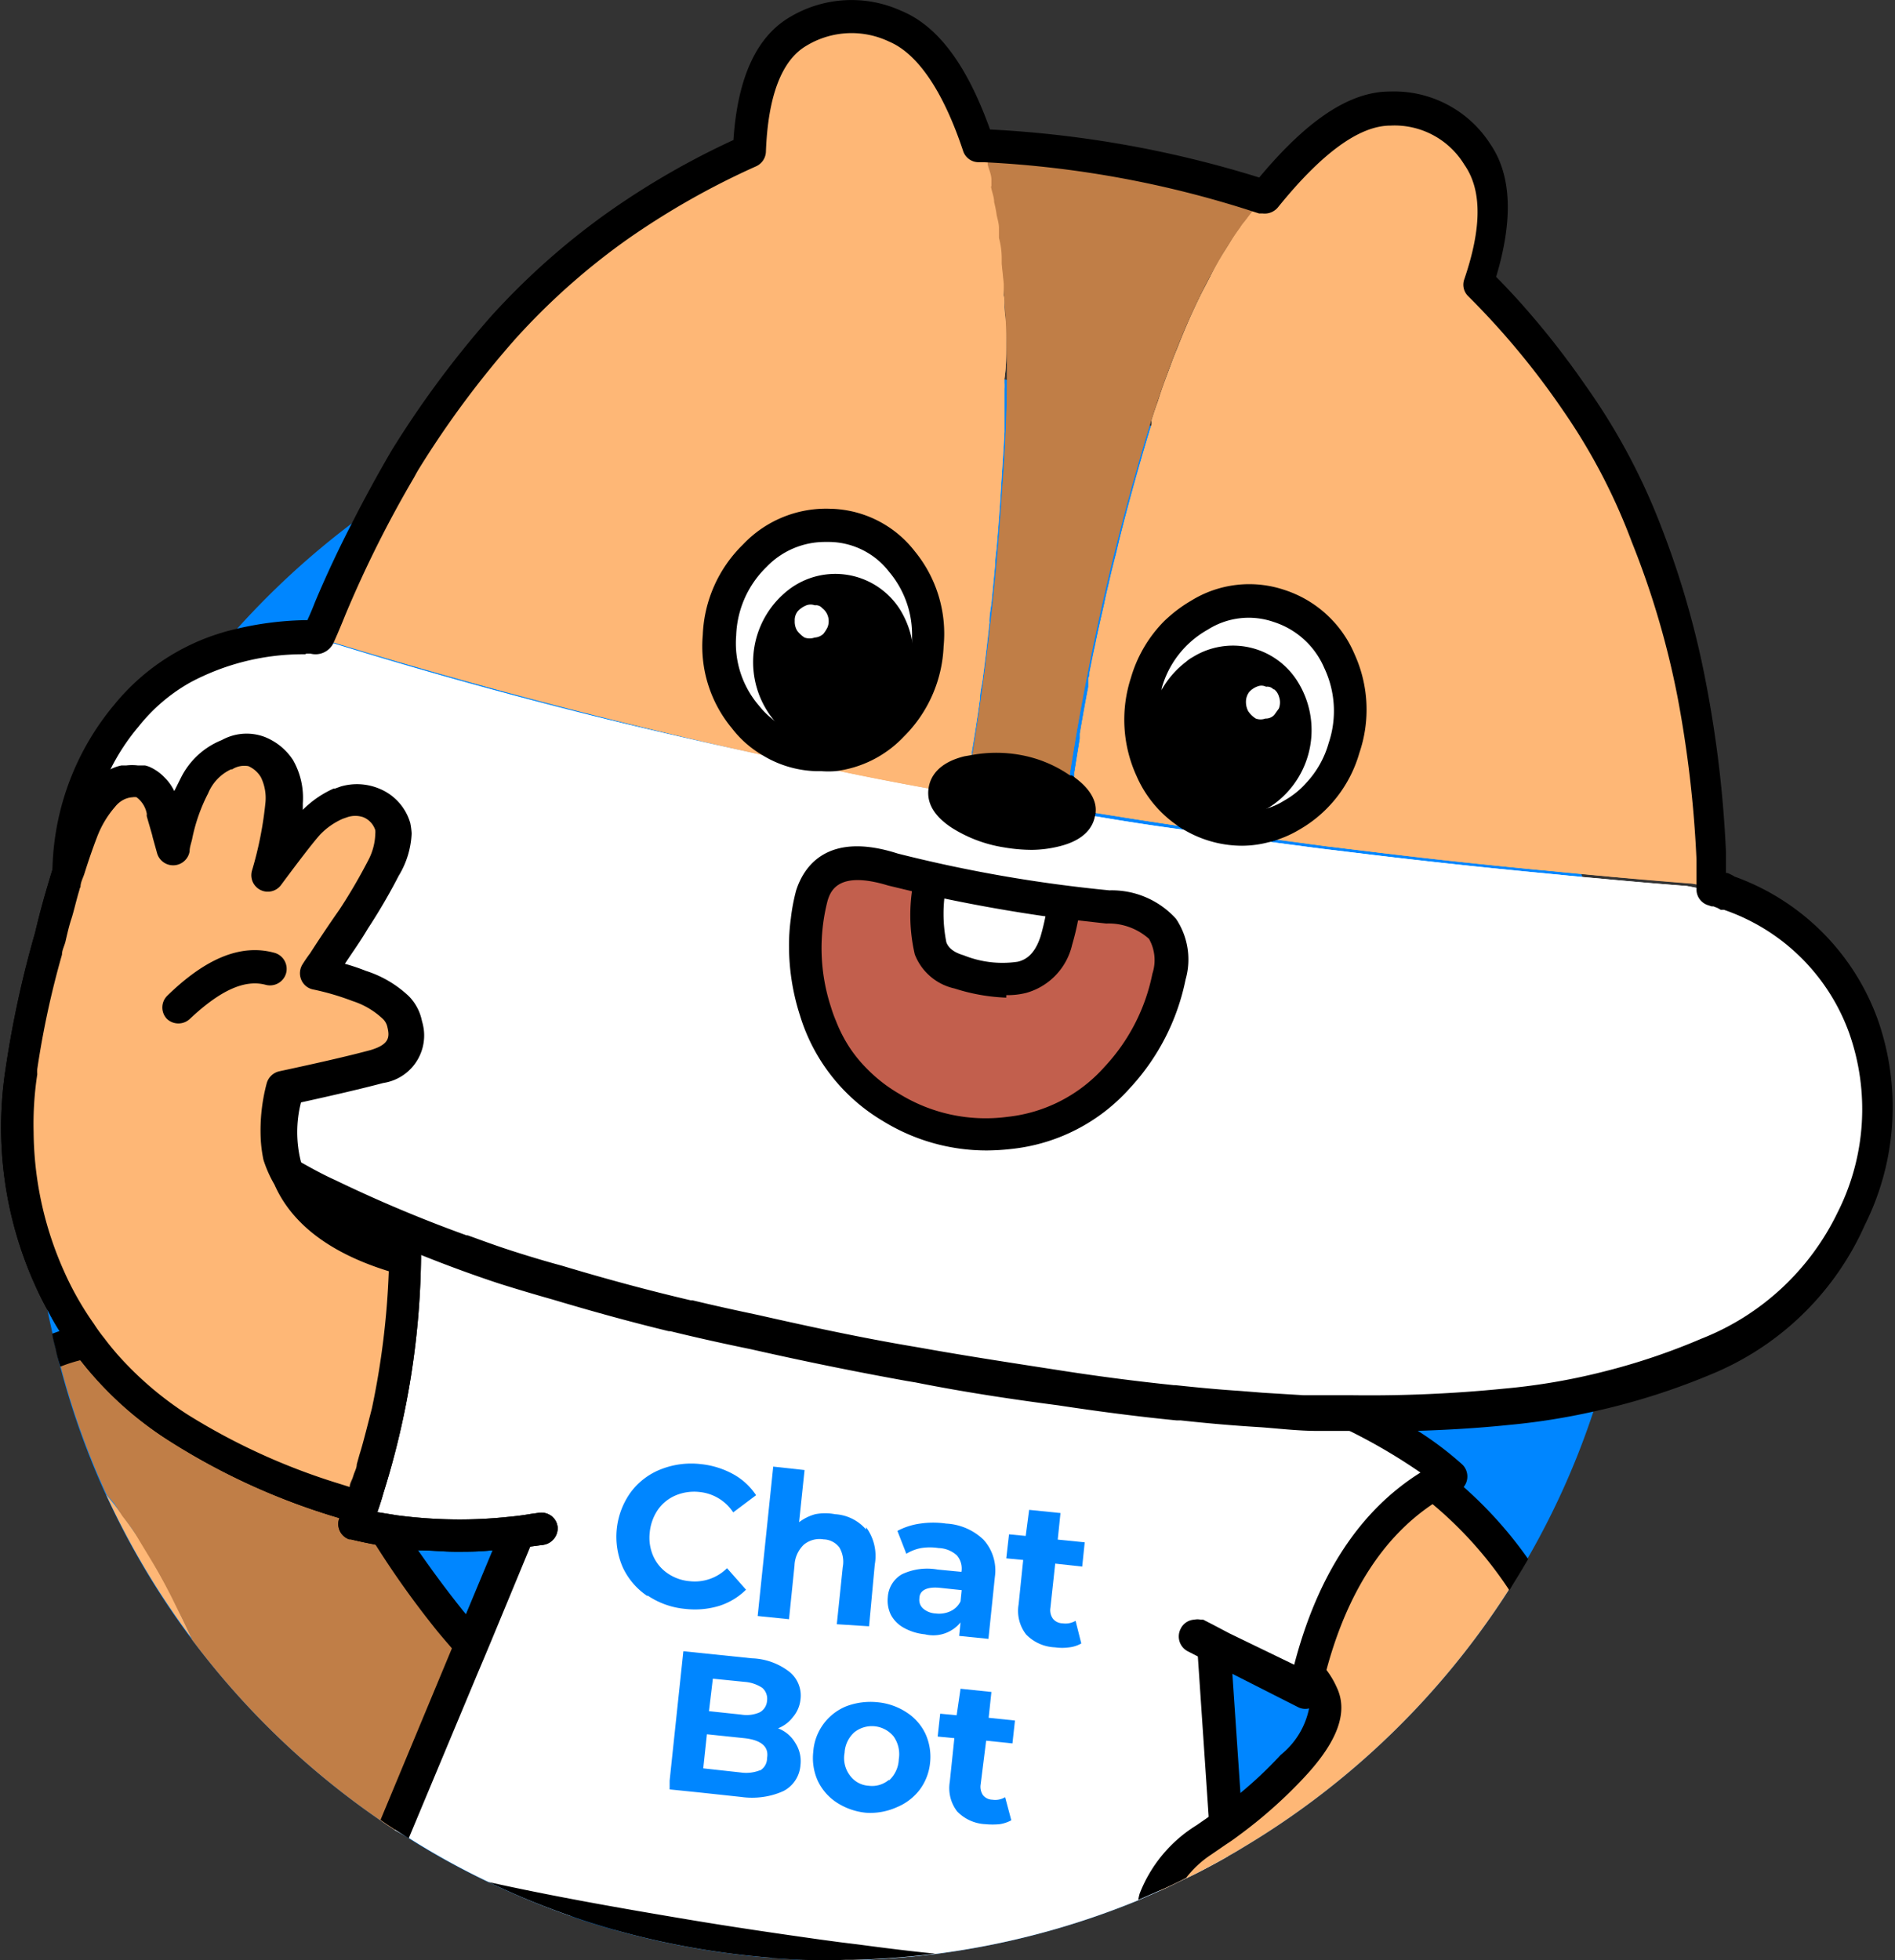 <svg xmlns="http://www.w3.org/2000/svg" viewBox="0 0 82.86 85.69"><rect x="0" y="0" width="82.86" height="85.69" fill="#333333" stroke="none"/><defs><style>.cls-1{fill:#0086ff;}.cls-2{fill:#feb776;}.cls-3{fill:#c07e47;}.cls-4{fill:#fff;}.cls-5{fill:none;}.cls-6{fill:#c25f4d;}</style></defs><g id="Layer_2" data-name="Layer 2"><g id="Layer_1-2" data-name="Layer 1"><g id="chatbot"><path class="cls-1" d="M71.44,50.69a34.84,34.84,0,0,1-1.27,9.36c-.07.27-.15.53-.23.8s-.16.54-.25.8a34.56,34.56,0,0,1-2.91,6.5c-.13.23-.27.46-.41.69s-.28.45-.41.68A35.19,35.19,0,0,1,54.4,80.73c-.23.14-.46.28-.7.41s-.46.26-.7.39-.73.39-1.1.56-.78.39-1.18.56h0l-.91.4a35.13,35.13,0,0,1-8.88,2.36h0a35.26,35.26,0,0,1-3.58.27H35.58c-.62,0-1.24-.05-1.85-.09a35.8,35.8,0,0,1-6.92-1.24c-.66-.19-1.3-.39-1.94-.62h0a33.47,33.47,0,0,1-3.5-1.45,32.83,32.83,0,0,1-3.49-1.92L17.26,80c-.21-.14-.42-.27-.62-.42a35.13,35.13,0,0,1-8.24-7.9s0,0,0,0a34.7,34.7,0,0,1-3.75-6.3s0,0,0,0a34.3,34.3,0,0,1-2-5.58q-.11-.36-.18-.72c-.06-.23-.12-.46-.16-.7s-.15-.67-.21-1c-.18-.88-.31-1.78-.41-2.68a34,34,0,0,1-.22-3.92c0-.42,0-.83,0-1.24,0-.93.09-1.85.2-2.76a33.07,33.07,0,0,1,1-5.28c.13-.51.28-1,.44-1.5s.25-.75.38-1.11a.39.39,0,0,1,.05-.14c.06-.15.11-.3.17-.44a32.18,32.18,0,0,1,1.34-3.06c.18-.37.36-.73.56-1.08s.26-.49.4-.72H6a34.27,34.27,0,0,1,2.34-3.57c.31-.42.63-.83,1-1.23h0c.29-.35.58-.7.88-1a35.64,35.64,0,0,1,5.23-4.82c.43-.33.88-.65,1.33-1s.88-.59,1.33-.86a34.82,34.82,0,0,1,18.34-5.19,35.26,35.26,0,0,1,7.6.83,34.47,34.47,0,0,1,6.24,2A35.06,35.06,0,0,1,69.19,38.33h0A34.66,34.66,0,0,1,71.44,50.69Z"/><g id="그룹_1742" data-name="그룹 1742"><g id="마스크_그룹_82" data-name="마스크 그룹 82"><g id="그룹_1739" data-name="그룹 1739"><g id="그룹_1730" data-name="그룹 1730"><path class="cls-2" d="M8.39,71.63a34.7,34.7,0,0,1-3.75-6.3s0,0,0,0l.35.43.36.47c.23.32.47.66.7,1s.6,1,.89,1.49c.2.36.4.73.59,1.11l.29.59C8,70.8,8.2,71.21,8.39,71.63Z"/><path class="cls-2" d="M36.81,85.15h0c-.29.13-.59.26-.89.37h0l-.33.15c-.62,0-1.24-.05-1.85-.09a35.8,35.8,0,0,1-6.92-1.24l.38,0,.55-.06h0l.77-.1,1.57-.24a50.8,50.8,0,0,0,5.84-1.46c.24.76.46,1.43.65,2,0,.16.1.31.14.45S36.78,85.07,36.81,85.15Z"/><path class="cls-3" d="M35.94,82.46a50.8,50.8,0,0,1-5.84,1.46l-1.57.24-.8.09h0l-.53.07-.38,0c-.66-.19-1.3-.39-1.94-.62h0a33.47,33.47,0,0,1-3.5-1.45,32.83,32.83,0,0,1-3.49-1.92L17.26,80c-.21-.14-.42-.27-.62-.42a35.13,35.13,0,0,1-8.24-7.9s0,0,0,0c-.19-.42-.38-.83-.58-1.22l-.29-.59c-.19-.38-.39-.75-.59-1.11-.3-.53-.6-1-.89-1.49s-.47-.7-.7-1L5,65.73l-.34-.4s0,0,0,0a34.3,34.3,0,0,1-2-5.58q-.11-.36-.18-.72L3,58.81a6.17,6.17,0,0,1,.74-.19,7.67,7.67,0,0,1,.81-.15,9.8,9.8,0,0,1,2.48,0,8.87,8.87,0,0,1,5.29,2.39,20.93,20.93,0,0,1,3.1,3.67v0q.27.41.51.81l.17.28c.25.43.5.85.77,1.27s.35.55.53.82q1,1.52,2.13,2.94c.17.22.35.43.53.64s.35.41.53.61l.55.57A21.36,21.36,0,0,0,24.21,75a30.72,30.72,0,0,0,5.08,2.82l.08,0,1.15.47A37,37,0,0,0,35,79.83l.24.69Z"/><path d="M2.44,59c-.06-.23-.12-.46-.16-.7l.31-.11c.24-.08.49-.15.73-.21s.52-.12.78-.16a10.59,10.59,0,0,1,3-.1,9.81,9.81,0,0,1,5.71,2.58,20.48,20.48,0,0,1,2.86,3.31h0c.19.26.36.53.53.8s.34.55.5.83a0,0,0,0,1,0,0c.19.33.39.66.59,1s.33.52.51.78.34.53.51.79c.57.82,1.16,1.62,1.77,2.39.09.11.17.22.26.32s.35.42.54.63.35.39.54.58a19.88,19.88,0,0,0,3.16,2.69,28.62,28.62,0,0,0,4.74,2.66l.29.13a34.38,34.38,0,0,0,3.67,1.36c.62.21,1.25.39,1.88.55a.72.72,0,0,1,.53.88.74.74,0,0,1-.88.54h0a39.21,39.21,0,0,1-5.76-2,31.23,31.23,0,0,1-5.28-2.92,22.14,22.14,0,0,1-2.94-2.44c-.19-.18-.38-.37-.55-.56s-.37-.39-.54-.59-.53-.61-.78-.93a39.58,39.58,0,0,1-2.51-3.53c-.19-.28-.37-.56-.54-.85s-.19-.32-.28-.48L15.5,66l-.13-.22c-.19-.32-.38-.62-.59-.92a19.88,19.88,0,0,0-2.93-3.47A8.22,8.22,0,0,0,7,59.17a8.9,8.9,0,0,0-1.86,0,7.9,7.9,0,0,0-.85.11l-.78.18a6.78,6.78,0,0,0-.87.28Q2.51,59.36,2.44,59Z"/><path d="M37.55,85.15a.72.72,0,0,1-.23.53H35.58c-.62,0-1.24-.05-1.85-.09l.73-.26q.7-.26,1.38-.54l.6-.26.12-.06h0a.74.74,0,0,1,.91.42.93.93,0,0,1,0,.13S37.55,85.11,37.55,85.15Z"/><path class="cls-4" d="M53.7,81.14c-.23.14-.46.26-.7.39s-.73.39-1.1.56-.78.39-1.18.56h0l-.91.4a35.13,35.13,0,0,1-8.88,2.36h0a35.26,35.26,0,0,1-3.58.27H37l-1.09-.15h0l-1.45-.2q-3.36-.48-6.7-1.07h0c-.95-.16-1.9-.34-2.85-.52h0a33.47,33.47,0,0,1-3.5-1.45,32.83,32.83,0,0,1-3.49-1.92L17.26,80l3-7.35.3-.72.32-.75,1.41-3.4.31-.76.09-.21.45-.6,6-8,.48-.64.48-.63.56-.74.21-.28.22-.3a57.22,57.22,0,0,1,19.38,3.52l.64.24,0,.15v0l.08.52v0l.07.48.11.74.12.74,1.29,8.51L53,71h0l0,.23,0,.63.06.84.42,6.23.06.86.06.83Z"/><path id="패스_5928" data-name="패스 5928" d="M23.19,66.18l-.19-.1a.71.71,0,0,0-.83.23,1.14,1.14,0,0,0-.1.19l-.24.57-.31.74-1.13,2.71-.31.77-.31.74-3.13,7.52c.2.15.41.28.62.42l.61.39,3-7.18.3-.71.31-.74,1.69-4.08.25-.59s0,0,0,0a.83.83,0,0,0,0-.15A.72.72,0,0,0,23.19,66.18ZM37.54,85l-.81-.1-.89-.12c-1.92-.27-3.83-.55-5.74-.87-2.93-.49-5.84-1-8.74-1.64a33.47,33.47,0,0,0,3.5,1.45h0c.64.23,1.28.43,1.94.62a35.8,35.8,0,0,0,6.92,1.24c.61,0,1.23.07,1.85.09h1.74a35.26,35.26,0,0,0,3.58-.27C39.78,85.29,38.66,85.15,37.54,85Zm16.82-4.87-.06-.86-.06-.88-.36-5.31-.06-.84-.06-.85v-.21a.72.72,0,0,0-.75-.65h-.08a.69.69,0,0,0-.43.22.73.73,0,0,0-.19.52v.2l.06.84.48,7.11.06.84.06.83,0,.42c.24-.13.47-.25.7-.39s.47-.27.7-.41ZM51.47,58.65l-.1,0h0A57.89,57.89,0,0,0,31.2,54.83a.73.73,0,0,0-.74.71,1.23,1.23,0,0,0,0,.2.77.77,0,0,0,.28.4l.07,0a.67.67,0,0,0,.34.1A56.6,56.6,0,0,1,50.94,60a1,1,0,0,0,.23,0h.15a.73.73,0,0,0,.55-.44.23.23,0,0,0,0-.11A.71.71,0,0,0,51.47,58.65Z"/></g><g id="그룹_1738" data-name="그룹 1738"><g id="그룹_1748" data-name="그룹 1748"><path id="패스_6233" data-name="패스 6233" class="cls-4" d="M62.72,64.91a4.83,4.83,0,0,1,.67-.36c-2.14-1.91-5.36-3.44-9.67-4.62-.8-.21-1.63-.42-2.5-.61l1.05,12.14,4.8,2.43c0-.22.11-.44.16-.66q1.5-6,5.5-8.32Z"/><path class="cls-2" d="M66.37,68.84c-.14.23-.28.45-.41.68A35.19,35.19,0,0,1,54.4,80.73c-.23.14-.46.28-.7.41s-.46.26-.7.39-.73.39-1.1.56-.78.39-1.18.56a5.45,5.45,0,0,1,2-2.27l.15-.1c.24-.15.47-.31.7-.48s.47-.34.69-.52a19.26,19.26,0,0,0,2.26-2.07c1.21-1.3,1.63-2.34,1.27-3.11a3.74,3.74,0,0,0-.6-.87c.13-.5.26-1,.41-1.44a14.8,14.8,0,0,1,1.71-3.62l.35-.51a11.88,11.88,0,0,1,.77-.93,10,10,0,0,1,2.25-1.82A17.92,17.92,0,0,1,66.37,68.84Z"/><path id="패스_6235" data-name="패스 6235" d="M64,65a.73.73,0,0,0-.08-1,14.6,14.6,0,0,0-2-1.5c-.38-.24-.79-.47-1.22-.7s-.95-.49-1.46-.72a36.74,36.74,0,0,0-5.28-1.85c-.8-.22-1.66-.43-2.54-.62h0a.7.7,0,0,0-.79.47.09.09,0,0,0,0,.06.72.72,0,0,0,.52.88l.11,0h0l.07,0h0c.76.17,1.5.36,2.2.55.23,0,.46.11.68.18a23.41,23.41,0,0,1,2.83.93c.61.23,1.22.5,1.81.79a24.73,24.73,0,0,1,3.26,1.9c-2.65,1.66-4.5,4.48-5.52,8.4L53.76,71.4,53,71h0l-.39-.2-.11,0a.67.67,0,0,0-.28,0,.7.7,0,0,0-.59.39.73.73,0,0,0,.32,1l.43.22.76.38.75.38,2.86,1.45a.69.69,0,0,0,.49.06A3.48,3.48,0,0,1,56,76.71a17.82,17.82,0,0,1-1.79,1.69q-.35.28-.69.54a8.17,8.17,0,0,1-.7.5l-.49.34a6.12,6.12,0,0,0-2.5,3,2.61,2.61,0,0,0-.06.27l.91-.4h0c.4-.17.79-.36,1.18-.56a4.54,4.54,0,0,1,1.07-1l.19-.13.51-.35c.24-.15.46-.32.69-.49a20.43,20.43,0,0,0,2.73-2.45c1.45-1.56,1.91-2.84,1.4-3.91A3.8,3.8,0,0,0,58,73c.9-3.35,2.46-5.79,4.64-7.25A17.21,17.21,0,0,1,66,69.52c.13-.23.27-.45.41-.68s.28-.46.41-.69A18,18,0,0,0,64,65Z"/><path id="패스_6236" data-name="패스 6236" class="cls-4" d="M30.51,56.59l.56-.72a70.24,70.24,0,0,0-13.52-2l.13,1.2a34.64,34.64,0,0,1-1.9,10.86c-.08.25-.16.5-.26.75a20.66,20.66,0,0,0,8.14.21l.73-1.41a48.87,48.87,0,0,1,2.89-4.53c.71-1,1.78-2.42,3.23-4.3Z"/><path id="패스_6237" data-name="패스 6237" class="cls-4" d="M13.66,27.82l.15.05v-.05Zm67.88,17.1a10.24,10.24,0,0,0-.68-1.46,8.54,8.54,0,0,0-.9-1.32c-.23-.28-.47-.54-.72-.79a9.65,9.65,0,0,0-3.6-2.24l-1.49-.3-.41-.08c-1.18-.09-2.36-.19-3.53-.3l-1-.09-2.37-.23q-3.52-.34-7-.76l-2.15-.26-2.12-.28h0c-1.26-.16-2.52-.34-3.76-.53h0c-1.31-.17-2.6-.37-3.89-.59l-.7-.11-.64-.1-.12,0c-1.4-.22-2.79-.47-4.19-.72l-.13,0c-.25-.05-.51-.09-.76-.15s-.49-.08-.73-.13c-1.37-.25-2.73-.51-4.09-.8-1.07-.2-2.14-.43-3.2-.67q-9.48-2-18.76-4.87l-.69-.21h-.06l-.15-.05h0a.32.32,0,0,0-.27,0h0a11.94,11.94,0,0,0-4,.72h0a8.56,8.56,0,0,0-3.08,1.93c-.13.12-.25.25-.37.38s-.23.26-.34.4-.37.47-.55.71-.33.48-.48.74-.19.34-.28.52a8.71,8.71,0,0,0-.59,1.37v0a10.26,10.26,0,0,0-.45,1.71A10.58,10.58,0,0,0,3,37.93a9.23,9.23,0,0,0,0,1.39l.06.59,0,.15a11.64,11.64,0,0,0,3.73,7,29.75,29.75,0,0,0,4.72,3.65l.9.53c.37.22.75.43,1.14.62h0l.72.36c1.16.57,2.34,1.1,3.53,1.59h0c1.35.55,2.69,1,4.08,1.51.8.25,1.59.49,2.37.71,1.77.53,3.54,1,5.33,1.44h.08c1.06.27,2.13.5,3.2.72,2.26.52,4.52,1,6.8,1.39h0l.32,0c2.06.37,4.13.68,6.21,1,1.67.26,3.34.47,5,.64h.12c1.23.13,2.46.23,3.69.31l1.84.13.62,0c.44,0,.88,0,1.33,0h0q.82,0,1.65,0c1.76,0,3.51-.11,5.26-.29a29.73,29.73,0,0,0,8.83-2.23,11.77,11.77,0,0,0,6.27-6A10.79,10.79,0,0,0,81.54,44.92Z"/><path id="패스_6238" data-name="패스 6238" class="cls-3" d="M42.77,6.36q1.77,5.8,1.06,14.93a118.84,118.84,0,0,1-1.6,13.43h0c1.44.26,2.88.51,4.31.74a109.7,109.7,0,0,1,3.8-17.1q2.17-6.81,5-9.76A45.81,45.81,0,0,0,42.77,6.36Z"/><path id="패스_6239" data-name="패스 6239" class="cls-2" d="M44,15.05c0-.43,0-.85-.05-1.27s0-.58-.06-.87l0-.5-.09-.86,0-.25q0-.46-.12-.9c0-.1,0-.2,0-.3s0,0,0-.06h0s0,0,0-.07c0-.2-.06-.38-.1-.57a5,5,0,0,0-.11-.56c0-.21-.08-.4-.12-.59s0-.07,0-.1,0-.12,0-.18l0-.12c0-.22-.11-.44-.16-.65l0-.1-.21-.73q-1.42-4.3-3.64-5.22A4.43,4.43,0,0,0,37.71.75a1,1,0,0,0-.24,0,3.66,3.66,0,0,0-1,.05,3.83,3.83,0,0,0-.74.19,4.56,4.56,0,0,0-.84.39c-1.33.78-2,2.52-2.14,5.24A33.75,33.75,0,0,0,27,9.9a30.42,30.42,0,0,0-5,4.43,42.4,42.4,0,0,0-4.29,5.78c-.32.54-.63,1.08-.93,1.63a49.89,49.89,0,0,0-2.35,4.82c-.16.41-.34.83-.53,1.26h-.07v.05h.06l.69.21Q23.85,30.91,33.32,33c1.06.24,2.13.47,3.2.67,1.36.29,2.72.55,4.09.8.24,0,.49.1.73.13s.51.1.76.15l.13,0h0l0-.19c.05-.26.09-.51.13-.77h0c0-.25.09-.51.13-.76a.77.77,0,0,0,0-.15q.2-1.17.36-2.34c0-.27.07-.53.11-.79.11-.84.21-1.67.3-2.51a.19.19,0,0,0,0-.08c0-.3.07-.59.1-.89l.15-1.57c0-.31.06-.62.08-.92.07-.82.13-1.63.18-2.45s.11-1.65.15-2.45c0-.37,0-.73,0-1.09s0-.52,0-.78a2.62,2.62,0,0,0,0-.28v-.17C44,16,44,15.54,44,15.05ZM75.37,39l-.28-.1-.22-.08v-.16c0-.42,0-.82-.05-1.2A50.91,50.91,0,0,0,74,30.23a38.25,38.25,0,0,0-2-6.91c-.1-.26-.2-.52-.31-.78-.22-.51-.45-1-.69-1.52s-.51-1-.78-1.47c-.41-.73-.86-1.43-1.34-2.12-.31-.46-.64-.91-1-1.35a35.17,35.17,0,0,0-3.27-3.74q1.27-3.71,0-5.6a4.27,4.27,0,0,0-3.77-2c-1.6,0-3.44,1.27-5.5,3.84-.18.19-.35.39-.52.6l-.17.2-.22.29a2.32,2.32,0,0,0-.22.3c-.15.2-.29.41-.43.64l-.29.46c-.19.31-.38.64-.56,1l-.27.52c-.18.34-.35.7-.52,1.07s-.44,1-.65,1.54c-.1.24-.2.49-.29.74-.19.51-.38,1-.56,1.58-.1.27-.19.55-.28.83a1.21,1.21,0,0,0,0,.18q-.66,2.16-1.23,4.35c-.09.35-.18.7-.26,1.05s-.23.89-.33,1.34-.18.74-.25,1.11c-.14.61-.28,1.21-.4,1.82-.09.39-.17.8-.25,1.21,0,.08,0,.15-.05.23v0s0,0,0,0l0,.15c0,.08,0,.16,0,.24-.11.56-.21,1.12-.31,1.69l-.06.35,0,.21-.24,1.49h0l0,.22a2.08,2.08,0,0,0,0,.23.59.59,0,0,0,0,.13l0,.2h0c-.05.28-.09.54-.13.82l.64.1.7.11c1.29.21,2.58.41,3.89.6h0l1.31.19,2.45.34h0l2.12.28,2.15.26q3.45.42,7,.76l2.37.23,1,.09c1.17.11,2.35.21,3.53.3l.41.08,1.49.3A1.17,1.17,0,0,0,75.37,39Z"/><path id="패스_6240" data-name="패스 6240" class="cls-5" d="M12,51.78a30,30,0,0,1-5.56-4.16,12.44,12.44,0,0,1-3.64-6,1.14,1.14,0,0,1-.06-.25A11,11,0,0,1,2.42,40c0-.21,0-.42-.07-.63a10.74,10.74,0,0,1-.05-1.6A11.6,11.6,0,0,1,5,30.8a9.63,9.63,0,0,1,5.25-3.29,14.22,14.22,0,0,1,3-.4l.19,0q.18-.39.33-.78c.51-1.22,1.08-2.42,1.69-3.6.51-1,1.06-2,1.64-3a43.1,43.1,0,0,1,4.36-5.89,31.44,31.44,0,0,1,5.1-4.54,34.71,34.71,0,0,1,5.51-3.18c.18-2.71,1-4.52,2.48-5.38A5.25,5.25,0,0,1,39.4.47c1.61.66,2.88,2.37,3.89,5.19a47.62,47.62,0,0,1,11.77,2.1C57.15,5.26,59,4,60.78,4h0a5,5,0,0,1,4.38,2.29c.95,1.38,1,3.34.26,5.81.37.38.73.76,1.08,1.15.7.79,1.37,1.6,2,2.45.32.42.62.85.92,1.28a27.74,27.74,0,0,1,3.2,6,39,39,0,0,1,2,7,51,51,0,0,1,.85,7.29c0,.28,0,.58,0,.89l.06,0a1.91,1.91,0,0,1,.32.16,10.39,10.39,0,0,1,6.25,6.23,11.53,11.53,0,0,1-.56,9A12.56,12.56,0,0,1,75,60a29.86,29.86,0,0,1-5.31,1.7,29.24,29.24,0,0,1-3.73.59c-1.36.14-2.72.22-4.09.26-.46,0-.93,0-1.39,0H58.85c-.41,0-.81,0-1.22,0-.85,0-1.68-.1-2.48-.16-1.17-.07-2.34-.17-3.52-.3h-.18c-1.74-.17-3.48-.4-5.19-.66-2.07-.27-4.17-.59-6.23-1l-.36-.06c-2.28-.41-4.58-.88-6.83-1.39-1.17-.24-2.35-.5-3.53-.79l-.07,0c-1.69-.41-3.39-.88-5.06-1.38-.78-.22-1.59-.46-2.38-.71-1.15-.38-2.29-.8-3.41-1.25-.26-.09-.52-.2-.77-.31-1.2-.49-2.39-1-3.56-1.59l-.86-.44c-.42-.22-.84-.45-1.25-.69m1.39-23.22a10.46,10.46,0,0,0-5,1.22,7.68,7.68,0,0,0-2.28,1.94,9.32,9.32,0,0,0-1.2,1.81A7.78,7.78,0,0,0,4.28,35a9.44,9.44,0,0,0-.55,3.12v.14a9.07,9.07,0,0,0,.06,1,11.09,11.09,0,0,0,3.59,7.3,28.58,28.58,0,0,0,4.11,3.24l.77.48c.28.17.56.34.85.5.52.29,1,.56,1.58.82A59.65,59.65,0,0,0,20.4,54h.05c.61.22,1.18.43,1.79.63.77.25,1.56.49,2.34.7,1.86.56,3.74,1.07,5.62,1.51l.08,0c.95.23,1.91.44,2.86.64,2.25.51,4.53,1,6.79,1.38l.35.06c2,.36,4.12.68,6.18,1,1.61.25,3.24.46,4.87.63h.07c.94.1,1.87.19,2.81.25l1,.08,1.8.11h0l.62,0c.5,0,1,0,1.5,0a59.08,59.08,0,0,0,6.65-.29,27.6,27.6,0,0,0,4.33-.74,28.33,28.33,0,0,0,4.28-1.44A11.12,11.12,0,0,0,80.35,53a10,10,0,0,0,.5-7.86,8.88,8.88,0,0,0-5.47-5.37l-.08,0-.06,0-.14-.08h0l-.18-.07-.08,0-.15-.05a.72.72,0,0,1-.51-.67h0v-.17c0-.4,0-.79,0-1.16a50.13,50.13,0,0,0-.83-7.11,37.21,37.21,0,0,0-2-6.77,26.09,26.09,0,0,0-3-5.74,34.21,34.21,0,0,0-4.15-5,.7.7,0,0,1-.17-.75c.76-2.23.78-3.89,0-5A3.57,3.57,0,0,0,60.8,5.49h0c-1.36,0-3,1.2-4.91,3.56a.75.75,0,0,1-.69.28l-.15,0-.25-.08h0A45.17,45.17,0,0,0,43,7.09h-.24a.71.71,0,0,1-.65-.5c-.88-2.64-2-4.25-3.23-4.77A3.81,3.81,0,0,0,35.26,2c-1.08.63-1.68,2.2-1.77,4.63a.73.73,0,0,1-.43.64,34.09,34.09,0,0,0-5.67,3.22,29.82,29.82,0,0,0-4.86,4.33,41.64,41.64,0,0,0-4.21,5.67c-.08.13-.15.26-.22.39a49.66,49.66,0,0,0-3,6c-.16.4-.34.83-.53,1.25,0,0,0,0,0,0a.87.87,0,0,1-1,.44l0,0-.17,0"/><path id="패스_6241" data-name="패스 6241" d="M47.18,35.58c.07-.36-.17-.72-.7-1.08a5.86,5.86,0,0,0-4.12-.74c-.61.15-1,.41-1,.77s.17.72.69,1.07a5.34,5.34,0,0,0,2,.75,5.22,5.22,0,0,0,2.12,0c.62-.15,1-.4,1-.76Z"/><path id="패스_6242" data-name="패스 6242" d="M46.87,33.9l-.08,0h0A5.5,5.5,0,0,0,44.61,33a5.88,5.88,0,0,0-2.09,0l-.35.06c-1.14.28-1.48.89-1.56,1.35v0c-.08.45,0,1.11,1,1.77a6,6,0,0,0,2.28.86,7.33,7.33,0,0,0,1.24.11h0A5.15,5.15,0,0,0,46.3,37c1.16-.28,1.5-.88,1.58-1.34v0h0C48,35.21,47.83,34.55,46.87,33.9Zm-2.73,1.73A4.49,4.49,0,0,1,42.42,35a1.06,1.06,0,0,1-.32-.28l-.05-.06.21-.12.25-.07a4.75,4.75,0,0,1,1.84,0,4.55,4.55,0,0,1,1.71.64,1.24,1.24,0,0,1,.38.34h0a1.3,1.3,0,0,1-.46.18A4.65,4.65,0,0,1,44.14,35.63Z"/><path id="패스_6243" data-name="패스 6243" class="cls-4" d="M40.58,28.13a4.94,4.94,0,0,0-1.13-3.57A4.07,4.07,0,0,0,36.32,23,4.29,4.29,0,0,0,33,24.31a5.13,5.13,0,0,0-1.54,3.48,5,5,0,0,0,1.14,3.57,4.15,4.15,0,0,0,3.14,1.58,4.28,4.28,0,0,0,3.3-1.34,5.16,5.16,0,0,0,1.53-3.47Z"/><path id="패스_6244" data-name="패스 6244" d="M40,24.1a4.8,4.8,0,0,0-3.67-1.86,5,5,0,0,0-3.84,1.56,5.84,5.84,0,0,0-1.76,3.95A5.6,5.6,0,0,0,32,31.83,4.59,4.59,0,0,0,33.32,33a4.74,4.74,0,0,0,2.39.71h.21a4,4,0,0,0,.6,0,4.92,4.92,0,0,0,3-1.51,5.89,5.89,0,0,0,1.74-3.95A5.68,5.68,0,0,0,40,24.1Zm-3.88-.41h.15A3.35,3.35,0,0,1,38.88,25a4.25,4.25,0,0,1,1,2.7c0,.09,0,.18,0,.27v0s0,.05,0,.07a4.47,4.47,0,0,1-1.31,3,3.58,3.58,0,0,1-2.77,1.12,3.45,3.45,0,0,1-1.45-.36,2.71,2.71,0,0,1-.37-.21l0,0a3.4,3.4,0,0,1-.76-.71,4.18,4.18,0,0,1-1-3.07,4.38,4.38,0,0,1,1.33-3A3.54,3.54,0,0,1,36.12,23.69Z"/><path id="패스_6245" data-name="패스 6245" d="M38.37,31.93a4,4,0,0,0,1-5.26,3.35,3.35,0,0,0-4.9-.88,4,4,0,0,0-.94,5.26,3.32,3.32,0,0,0,4.89.88Z"/><path id="패스_6246" data-name="패스 6246" class="cls-4" d="M50.14,29.85a5,5,0,0,1,2.3-3,4.11,4.11,0,0,1,3.5-.4,4.31,4.31,0,0,1,2.63,2.42,5.15,5.15,0,0,1,.23,3.8,4.91,4.91,0,0,1-2.31,2.95,4.18,4.18,0,0,1-3.5.39,4.31,4.31,0,0,1-2.63-2.4,5.18,5.18,0,0,1-.22-3.79Z"/><path id="패스_6247" data-name="패스 6247" d="M59.23,28.6a5,5,0,0,0-3.06-2.81,4.79,4.79,0,0,0-4.09.46,5.5,5.5,0,0,0-1,.74,3.83,3.83,0,0,0-.29.28,5.83,5.83,0,0,0-1.34,2.36,5.92,5.92,0,0,0,.25,4.3,5.08,5.08,0,0,0,2.07,2.34h0a5,5,0,0,0,2.53.7,4.62,4.62,0,0,0,1.23-.17h0a4.79,4.79,0,0,0,1.26-.52,5.66,5.66,0,0,0,2.65-3.37A5.85,5.85,0,0,0,59.23,28.6Zm-2.75,6.19c-.11.08-.23.15-.35.22a3,3,0,0,1-.73.33,3.36,3.36,0,0,1-2.17,0,3.54,3.54,0,0,1-2.2-2,4.4,4.4,0,0,1-.23-3.13h0a.74.74,0,0,1,0-.14h0a4.24,4.24,0,0,1,2-2.54,3.34,3.34,0,0,1,2.9-.34,3.59,3.59,0,0,1,2.2,2,4.39,4.39,0,0,1,.2,3.28,4.23,4.23,0,0,1-1,1.77A3.59,3.59,0,0,1,56.48,34.79Z"/><path id="패스_6248" data-name="패스 6248" d="M53.16,35.72a3.28,3.28,0,0,0,2.65-.65,4,4,0,0,0,.94-5.26,3.33,3.33,0,0,0-4.59-1.09,1.61,1.61,0,0,0-.3.21,4,4,0,0,0-1,5.26,3.31,3.31,0,0,0,2.25,1.53Z"/><path id="패스_6249" data-name="패스 6249" class="cls-4" d="M36,27.71a1.67,1.67,0,0,0,.18-.28.7.7,0,0,0,0-.53.64.64,0,0,0-.24-.32.35.35,0,0,0-.32-.12.53.53,0,0,0-.37,0,1.05,1.05,0,0,0-.37.25.62.62,0,0,0-.14.43.77.77,0,0,0,.1.42,1.22,1.22,0,0,0,.33.31.67.67,0,0,0,.44,0,.68.68,0,0,0,.38-.16Z"/><path id="패스_6250" data-name="패스 6250" class="cls-4" d="M55.69,30.14a.37.37,0,0,0-.33-.12A.45.45,0,0,0,55,30a.91.91,0,0,0-.37.24.71.71,0,0,0-.15.44.86.86,0,0,0,.1.41,1.12,1.12,0,0,0,.33.32.61.61,0,0,0,.42,0,.51.51,0,0,0,.39-.16l.2-.28a.75.75,0,0,0,0-.53.6.6,0,0,0-.21-.31Z"/><path id="패스_6251" data-name="패스 6251" class="cls-6" d="M51.23,41.81v-.06a1.92,1.92,0,0,0-1.39-2,28.45,28.45,0,0,0-4.48-1l-1.53-.26-.28,0L42,38.21a26.93,26.93,0,0,0-4.55-.63,1.9,1.9,0,0,0-2,1.34.08.08,0,0,0,0,0,9.47,9.47,0,0,0-.08,4.46,2.68,2.68,0,0,0,.07.27,7.77,7.77,0,0,0,2.23,3.8,7.57,7.57,0,0,0,3.66,1.91l.22,0,.15,0,.13,0,.22,0a7.48,7.48,0,0,0,4.1-.52,7.73,7.73,0,0,0,3.41-2.78,1.88,1.88,0,0,0,.16-.23,9.42,9.42,0,0,0,1.48-4.2Z"/><path id="패스_6252" data-name="패스 6252" class="cls-4" d="M46.16,41.2A9.05,9.05,0,0,0,46.45,40l0-.23-5.84-1a7.33,7.33,0,0,0,0,2.8,1.74,1.74,0,0,0,1.24,1,5.49,5.49,0,0,0,2.75.29,2.15,2.15,0,0,0,1.51-1.6Z"/><path id="패스_6253" data-name="패스 6253" d="M44,43.61a8.32,8.32,0,0,1-2.26-.4A2.42,2.42,0,0,1,40,41.72a7.55,7.55,0,0,1-.06-3.14.72.72,0,0,1,1.44.12v0a6.32,6.32,0,0,0,0,2.49c.06.16.21.41.76.57a4.64,4.64,0,0,0,2.36.28c.3-.07.73-.27,1-1.11a10.7,10.7,0,0,0,.26-1.12q0-.16,0-.27a.73.73,0,1,1,1.43.26h0s0,.1,0,.15a.07.07,0,0,1,0,0,12,12,0,0,1-.31,1.35,2.85,2.85,0,0,1-2,2.1,3.26,3.26,0,0,1-.88.1Z"/><path id="패스_6254" data-name="패스 6254" d="M51.42,40.16a3.79,3.79,0,0,0-2.91-1.24,61.85,61.85,0,0,1-9.26-1.61c-3.11-1-4.12.61-4.44,1.62,0,0,0,0,0,0a8.49,8.49,0,0,0-.24,1.22,8.61,8.61,0,0,0-.08,1.24,9.92,9.92,0,0,0,.48,3A8.11,8.11,0,0,0,38.6,49a8.64,8.64,0,0,0,4.56,1.29h0a10.15,10.15,0,0,0,1.1-.07,8.07,8.07,0,0,0,5.15-2.66,9.84,9.84,0,0,0,2.43-4.74A3.19,3.19,0,0,0,51.42,40.16ZM36.55,44.62a5.71,5.71,0,0,1-.21-.58h0a8.28,8.28,0,0,1-.15-4.68c.13-.41.46-1.32,2.65-.65h0l1,.24.71.17.71.15q2.19.46,4.41.78l.72.09q.36.06.72.09l1.26.14a2.65,2.65,0,0,1,1.87.67,1.88,1.88,0,0,1,.15,1.52,8.36,8.36,0,0,1-2.08,4.06,6.62,6.62,0,0,1-4.25,2.2,7.21,7.21,0,0,1-4.73-1,6.65,6.65,0,0,1-1.45-1.13,6.1,6.1,0,0,1-.41-.46,5.74,5.74,0,0,1-.36-.5A7,7,0,0,1,36.55,44.62Z"/><path id="패스_6255" data-name="패스 6255" class="cls-2" d="M13.2,52.47a4.17,4.17,0,0,1-.69-1.21,3.92,3.92,0,0,1-.25-1,6.82,6.82,0,0,1,.19-2.72c1.64-.35,3-.67,4-.94s1.48-.87,1.26-1.82a1.46,1.46,0,0,0-.4-.73,4.12,4.12,0,0,0-1.59-1,11.64,11.64,0,0,0-1.83-.54c.1-.15.2-.3.31-.44.44-.68.87-1.32,1.29-1.93A21.74,21.74,0,0,0,16.82,38a3.18,3.18,0,0,0,.4-1.51,2.91,2.91,0,0,0,0-.31,1.6,1.6,0,0,0-1-1.06A1.81,1.81,0,0,0,15,35l-.26.09a4,4,0,0,0-1.23.88c-.33.38-.91,1.12-1.74,2.24a15.18,15.18,0,0,0,.62-3.14,2.7,2.7,0,0,0-.32-1.5,1.88,1.88,0,0,0-.89-.76A1.53,1.53,0,0,0,9.9,33a2.73,2.73,0,0,0-1.36,1.4,8,8,0,0,0-.76,2.14,4.26,4.26,0,0,0-.13.62c-.11-.39-.17-.63-.19-.71s-.12-.39-.28-.93l0-.12a1.79,1.79,0,0,0-.85-1.19h0a1.26,1.26,0,0,0-.66-.1A1.4,1.4,0,0,0,5,34.3a3.65,3.65,0,0,0-.7.66,3.4,3.4,0,0,0-.67,1.24c-.22.57-.42,1.15-.59,1.73s-.43,1.38-.6,2.09c-.09.29-.16.59-.23.89A43.67,43.67,0,0,0,.9,46.81a15.9,15.9,0,0,0,.76,7.8c.14.41.3.81.48,1.21A14.08,14.08,0,0,0,3.32,58c.14.22.29.43.44.64s.33.43.51.64a14.61,14.61,0,0,0,3.54,3.15,29.08,29.08,0,0,0,7.56,3.35l.41.12c.06-.18.12-.36.17-.54s.2-.61.29-.92.19-.64.27-1,.09-.34.13-.5,0,0,0,0v0s0,0,0-.08,0-.11,0-.16,0-.2.07-.3,0,0,0-.08,0-.06,0-.09,0,0,0,0c0-.21.09-.43.13-.63s.13-.65.19-1,.15-.91.21-1.37c.12-.91.21-1.83.26-2.75,0-.47,0-.93.05-1.4A8.24,8.24,0,0,1,13.2,52.47Z"/><path id="패스_6256" data-name="패스 6256" d="M13.2,52.47a4.17,4.17,0,0,1-.69-1.21l-.9-.53A5.35,5.35,0,0,0,12,51.78c.67,1.52,2.15,2.91,5,3.79a35.07,35.07,0,0,1-.74,6L16,62.58c-.08.35-.18.69-.27,1,.19.26.36.53.53.8q.15-.48.27-1c0-.17.09-.34.13-.5s0,0,0,0v0s0,0,0-.08,0-.11,0-.16,0-.2.07-.3,0,0,0-.08,0-.06,0-.09,0,0,0,0c0-.21.09-.43.13-.63s.13-.65.19-1,.15-.91.21-1.37c.12-.91.21-1.83.26-2.75,0-.47,0-.93.05-1.4A8.24,8.24,0,0,1,13.2,52.47Zm0,0a4.17,4.17,0,0,1-.69-1.21l-.9-.53A5.35,5.35,0,0,0,12,51.78c.67,1.52,2.15,2.91,5,3.79a35.07,35.07,0,0,1-.74,6L16,62.58c-.08.35-.18.69-.27,1,.19.26.36.53.53.8q.15-.48.27-1c0-.17.09-.34.13-.5s0,0,0,0v0s0,0,0-.08,0-.11,0-.16,0-.2.07-.3,0,0,0-.08,0-.06,0-.09,0,0,0,0c0-.21.09-.43.13-.63s.13-.65.19-1,.15-.91.21-1.37c.12-.91.21-1.83.26-2.75,0-.47,0-.93.05-1.4A8.24,8.24,0,0,1,13.2,52.47Zm0,0a4.17,4.17,0,0,1-.69-1.21l-.9-.53A5.35,5.35,0,0,0,12,51.78c.67,1.52,2.15,2.91,5,3.79a35.07,35.07,0,0,1-.74,6L16,62.58c-.08.35-.18.69-.27,1,.19.26.36.53.53.8q.15-.48.27-1c0-.17.09-.34.13-.5s0,0,0,0v0s0,0,0-.08,0-.11,0-.16,0-.2.07-.3,0,0,0-.08,0-.06,0-.09,0,0,0,0c0-.21.09-.43.13-.63s.13-.65.19-1,.15-.91.21-1.37c.12-.91.21-1.83.26-2.75,0-.47,0-.93.05-1.4A8.24,8.24,0,0,1,13.2,52.47Zm0,0a4.17,4.17,0,0,1-.69-1.21l-.9-.53A5.35,5.35,0,0,0,12,51.78c.67,1.52,2.15,2.91,5,3.79a35.07,35.07,0,0,1-.74,6L16,62.58c-.08.35-.18.69-.27,1,.19.26.36.53.53.8q.15-.48.27-1c0-.17.09-.34.13-.5s0,0,0,0v0s0,0,0-.08,0-.11,0-.16,0-.2.07-.3,0,0,0-.08,0-.06,0-.09,0,0,0,0c0-.21.09-.43.13-.63s.13-.65.19-1,.15-.91.21-1.37c.12-.91.21-1.83.26-2.75,0-.47,0-.93.05-1.4A8.24,8.24,0,0,1,13.2,52.47Zm0,0a4.17,4.17,0,0,1-.69-1.21l-.9-.53A5.35,5.35,0,0,0,12,51.78c.67,1.52,2.15,2.91,5,3.79a35.07,35.07,0,0,1-.74,6L16,62.58c-.08.35-.18.69-.27,1,.19.26.36.53.53.8q.15-.48.27-1c0-.17.09-.34.13-.5s0,0,0,0v0s0,0,0-.08,0-.11,0-.16,0-.2.07-.3,0,0,0-.08,0-.06,0-.09,0,0,0,0c0-.21.09-.43.13-.63s.13-.65.19-1,.15-.91.21-1.37c.12-.91.21-1.83.26-2.75,0-.47,0-.93.05-1.4A8.24,8.24,0,0,1,13.2,52.47ZM24.38,66.74A.69.69,0,0,0,24,66.2a.72.72,0,0,0-.44-.07l-.36.05c-.34.06-.68.1-1,.13a20.5,20.5,0,0,1-2.07.11,21.2,21.2,0,0,1-2.76-.18l-.87-.14c.1-.28.19-.56.27-.85A35.62,35.62,0,0,0,18.41,55v0s0,0,0-.06v-.12l0-.23c.56,0,1.14.07,1.74.13l-2.54-.78-.73-.22a.6.6,0,0,0,0,.19V54a6.37,6.37,0,0,1-3.18-2.11h0a3.76,3.76,0,0,1-.54-1.1,5.25,5.25,0,0,1,0-2.6c1.45-.32,2.66-.6,3.6-.85A2.1,2.1,0,0,0,18.53,45a2.45,2.45,0,0,0-.08-.37,2.14,2.14,0,0,0-.57-1.08A4.88,4.88,0,0,0,16,42.44a9,9,0,0,0-.92-.31c.35-.53.69-1,1-1.53a25.32,25.32,0,0,0,1.35-2.31A3.89,3.89,0,0,0,18,36.43a3.47,3.47,0,0,0-.06-.45s0,0,0,0a2.32,2.32,0,0,0-1.39-1.52,2.53,2.53,0,0,0-1.65-.08h0l-.25.09-.06,0a4.46,4.46,0,0,0-1.35.93c0-.1,0-.19,0-.28a3.33,3.33,0,0,0-.43-1.9,2.64,2.64,0,0,0-1.22-1,2.24,2.24,0,0,0-1.89.13A3.41,3.41,0,0,0,7.91,34c-.1.19-.19.39-.28.59h0A2.16,2.16,0,0,0,7.21,34a2.1,2.1,0,0,0-.61-.45,1.14,1.14,0,0,0-.26-.09l-.16,0-.15,0a1.74,1.74,0,0,0-.51,0l-.21,0a1.87,1.87,0,0,0-.4.13h0a1.41,1.41,0,0,0-.24.13,4.34,4.34,0,0,0-1,.94v0a4.25,4.25,0,0,0-.68,1.3c-.23.62-.45,1.24-.64,1.87-.31,1-.58,1.93-.81,2.92a45.68,45.68,0,0,0-1.3,6,16.75,16.75,0,0,0,1.29,9.42,12.81,12.81,0,0,0,.59,1.17,10,10,0,0,0,.52.9c.14.21.27.42.43.62a6.43,6.43,0,0,0,.47.63A15.32,15.32,0,0,0,7.43,63a29.16,29.16,0,0,0,7.41,3.36h0a.71.71,0,0,0,.43.93l.07,0c.37.09.75.17,1.13.24s.63.11.94.14.63.08.94.1c.53,0,1.05.06,1.58.06s1,0,1.58-.06c.27,0,.55,0,.82-.06s.55-.06.82-.1l.61-.08a.74.74,0,0,0,.62-.82h0ZM15.29,65l-.51-.16a28,28,0,0,1-6.57-3,14.79,14.79,0,0,1-3.09-2.65c-.19-.22-.38-.45-.55-.68a7.11,7.11,0,0,1-.47-.65,13.25,13.25,0,0,1-1.3-2.29,15.15,15.15,0,0,1-1.33-6.08,14.34,14.34,0,0,1,.16-2.53,1.85,1.85,0,0,1,0-.23,39.15,39.15,0,0,1,1.08-5c0-.19.1-.37.15-.56.08-.35.16-.7.26-1s.22-.84.35-1.26a.39.39,0,0,1,.05-.14c0-.2.11-.39.17-.58.17-.54.35-1.07.55-1.59a4.35,4.35,0,0,1,.79-1.33A1.17,1.17,0,0,1,5.33,35a1,1,0,0,1,.47-.15.47.47,0,0,1,.17,0l0,0a1.16,1.16,0,0,1,.45.73.37.37,0,0,0,0,.11v0c.2.7.25.85.25.89l.2.72a.73.73,0,0,0,1.42-.08c0-.18.07-.36.11-.54a0,0,0,0,0,0,0,7.58,7.58,0,0,1,.7-2,2,2,0,0,1,1-1.05l.05,0a1,1,0,0,1,.71-.14l0,0a1.19,1.19,0,0,1,.55.49,2.07,2.07,0,0,1,.2,1.07,15.88,15.88,0,0,1-.59,3,.72.72,0,0,0,1.28.62c.81-1.09,1.38-1.83,1.69-2.18a3.09,3.09,0,0,1,1-.7l.2-.07a1.09,1.09,0,0,1,.69,0,.91.91,0,0,1,.53.57.86.86,0,0,1,0,.16,2.64,2.64,0,0,1-.31,1.16,23.92,23.92,0,0,1-1.25,2.14c-.42.6-.86,1.25-1.29,1.92q-.18.24-.33.48a.73.73,0,0,0-.06.67.71.71,0,0,0,.51.43,11.24,11.24,0,0,1,1.74.51,3.47,3.47,0,0,1,1.31.77.69.69,0,0,1,.21.37v0c.1.42.1.75-.73,1-1,.27-2.37.58-4,.93a.74.74,0,0,0-.55.53,8,8,0,0,0-.26,2.41,5.92,5.92,0,0,0,.12.93A5.35,5.35,0,0,0,12,51.78c.67,1.52,2.15,2.91,5,3.79a35.07,35.07,0,0,1-.74,6L16,62.58c-.08.35-.18.69-.27,1,0,.14-.08.28-.13.42s-.09.31-.14.47v0c0,.16-.09.31-.14.47ZM13.2,52.47a4.17,4.17,0,0,1-.69-1.21l-.9-.53A5.35,5.35,0,0,0,12,51.78c.67,1.52,2.15,2.91,5,3.79a35.07,35.07,0,0,1-.74,6L16,62.58c-.08.35-.18.69-.27,1,.19.26.36.53.53.8q.15-.48.27-1c0-.17.09-.34.13-.5s0,0,0,0v0s0,0,0-.08,0-.11,0-.16,0-.2.07-.3,0,0,0-.08,0-.06,0-.09,0,0,0,0c0-.21.09-.43.13-.63s.13-.65.19-1,.15-.91.21-1.37c.12-.91.21-1.83.26-2.75,0-.47,0-.93.05-1.4A8.24,8.24,0,0,1,13.2,52.47Zm0,0a4.17,4.17,0,0,1-.69-1.21l-.9-.53A5.35,5.35,0,0,0,12,51.78c.67,1.52,2.15,2.91,5,3.79a35.07,35.07,0,0,1-.74,6L16,62.58c-.08.35-.18.69-.27,1,.19.26.36.53.53.8q.15-.48.27-1c0-.17.09-.34.13-.5s0,0,0,0v0s0,0,0-.08,0-.11,0-.16,0-.2.07-.3,0,0,0-.08,0-.06,0-.09,0,0,0,0c0-.21.09-.43.13-.63s.13-.65.19-1,.15-.91.21-1.37c.12-.91.21-1.83.26-2.75,0-.47,0-.93.05-1.4A8.24,8.24,0,0,1,13.2,52.47Zm0,0a4.17,4.17,0,0,1-.69-1.21l-.9-.53A5.35,5.35,0,0,0,12,51.78c.67,1.52,2.15,2.91,5,3.79a35.07,35.07,0,0,1-.74,6L16,62.58c-.08.35-.18.69-.27,1,.19.26.36.53.53.8q.15-.48.27-1c0-.17.09-.34.13-.5s0,0,0,0v0s0,0,0-.08,0-.11,0-.16,0-.2.07-.3,0,0,0-.08,0-.06,0-.09,0,0,0,0c0-.21.09-.43.13-.63s.13-.65.19-1,.15-.91.21-1.37c.12-.91.21-1.83.26-2.75,0-.47,0-.93.05-1.4A8.24,8.24,0,0,1,13.2,52.47Zm0,0a4.17,4.17,0,0,1-.69-1.21l-.9-.53A5.35,5.35,0,0,0,12,51.78c.67,1.52,2.15,2.91,5,3.79a35.07,35.07,0,0,1-.74,6L16,62.58c-.08.35-.18.69-.27,1,.19.26.36.53.53.8q.15-.48.27-1c0-.17.09-.34.13-.5s0,0,0,0v0s0,0,0-.08,0-.11,0-.16,0-.2.07-.3,0,0,0-.08,0-.06,0-.09,0,0,0,0c0-.21.09-.43.13-.63s.13-.65.19-1,.15-.91.21-1.37c.12-.91.21-1.83.26-2.75,0-.47,0-.93.05-1.4A8.24,8.24,0,0,1,13.2,52.47Zm0,0a4.17,4.17,0,0,1-.69-1.21l-.9-.53A5.35,5.35,0,0,0,12,51.78c.67,1.52,2.15,2.91,5,3.79a35.07,35.07,0,0,1-.74,6L16,62.58c-.08.35-.18.69-.27,1,0,.14-.08.28-.13.42s-.09.31-.14.47v0q.27.41.51.81c.11-.3.2-.61.29-.92s.19-.64.27-1,.09-.34.13-.5,0,0,0,0v0s0,0,0-.08,0-.11,0-.16,0-.2.07-.3,0,0,0-.08,0-.06,0-.09,0,0,0,0c0-.21.09-.43.13-.63s.13-.65.19-1,.15-.91.21-1.37c.12-.91.21-1.83.26-2.75,0-.47,0-.93.05-1.4A8.24,8.24,0,0,1,13.2,52.47Z"/><path id="패스_6257" data-name="패스 6257" d="M12.51,42.54a.73.73,0,0,1-.89.51c-.93-.25-2,.25-3.32,1.49a.73.73,0,0,1-1,0,.72.72,0,0,1,0-1l0,0C9,41.88,10.54,41.25,12,41.65a.73.73,0,0,1,.51.89Z"/></g></g></g></g><g id="그룹_1741" data-name="그룹 1741"><path id="패스_6258" data-name="패스 6258" class="cls-4" d="M13.66,27.82l.15.05v-.05Zm67.88,17.1A9.88,9.88,0,0,0,80,42.14c-.23-.28-.47-.54-.72-.79a9.65,9.65,0,0,0-3.6-2.24l-1.49-.3-.41-.08c-1.18-.09-2.36-.19-3.53-.3l-1-.09-2.37-.23q-3.52-.34-7-.76l-2.15-.26-2.12-.28h0c-1.26-.16-2.52-.34-3.76-.53h0c-1.31-.17-2.6-.37-3.89-.59l-.7-.11-.64-.1-.12,0c-1.4-.22-2.79-.47-4.19-.72l-.13,0c-.25-.05-.51-.09-.76-.15s-.49-.08-.73-.13c-1.37-.25-2.73-.51-4.09-.8-1.07-.2-2.14-.43-3.2-.67q-9.48-2-18.76-4.87l-.69-.21h-.06l-.15-.05h0a.32.32,0,0,0-.27,0h0a11.94,11.94,0,0,0-4,.72h0a8.56,8.56,0,0,0-3.08,1.93c-.13.12-.25.25-.37.38s-.24.26-.35.4-.37.47-.54.71-.33.48-.48.74-.19.34-.28.52a8.71,8.71,0,0,0-.59,1.37v0a10.26,10.26,0,0,0-.45,1.71A10.58,10.58,0,0,0,3,37.93a9.23,9.23,0,0,0,0,1.39l.06.59,0,.15a11.64,11.64,0,0,0,3.73,7,29.75,29.75,0,0,0,4.72,3.65l.9.53c.37.22.75.43,1.14.62h0l.72.36c1.16.57,2.34,1.1,3.53,1.59h0c1.35.55,2.69,1,4.08,1.51.8.25,1.59.49,2.37.71,1.77.53,3.54,1,5.33,1.44h.08c1.06.27,2.13.5,3.2.72,2.26.52,4.52,1,6.8,1.39h0l.32,0c2.06.37,4.13.68,6.21,1,1.67.26,3.34.47,5,.64h.12c1.23.13,2.46.23,3.69.31l1.84.13.62,0c.44,0,.88,0,1.33,0h0q.82,0,1.65,0c1.76,0,3.51-.11,5.26-.29a29.73,29.73,0,0,0,8.83-2.23,11.77,11.77,0,0,0,6.27-6A10.79,10.79,0,0,0,81.54,44.92Z"/><path id="패스_6259" data-name="패스 6259" class="cls-3" d="M42.77,6.36q1.77,5.8,1.06,14.93a121.18,121.18,0,0,1-1.6,13.43h0c1.44.26,2.88.51,4.31.74a110,110,0,0,1,3.8-17.1q2.17-6.81,5-9.76A45.81,45.81,0,0,0,42.77,6.36Z"/><path id="패스_6260" data-name="패스 6260" class="cls-2" d="M44,15.05c0-.43,0-.85-.05-1.27s0-.58-.06-.87l0-.5-.09-.86,0-.25q0-.46-.12-.9c0-.1,0-.2,0-.3s0,0,0-.06h0s0,0,0-.07c0-.2-.06-.38-.1-.57a5,5,0,0,0-.11-.56c0-.21-.08-.4-.12-.59s0-.07,0-.1,0-.12,0-.18l0-.12c0-.22-.11-.44-.16-.65l0-.1-.21-.73q-1.42-4.3-3.64-5.22A4.43,4.43,0,0,0,37.71.75a1,1,0,0,0-.24,0,3.66,3.66,0,0,0-1,.05,3.83,3.83,0,0,0-.74.19,4.56,4.56,0,0,0-.84.39c-1.33.78-2,2.52-2.14,5.24A33.75,33.75,0,0,0,27,9.9a30.42,30.42,0,0,0-5,4.43,42.4,42.4,0,0,0-4.29,5.78c-.32.54-.63,1.08-.93,1.63a49.89,49.89,0,0,0-2.35,4.82q-.24.61-.54,1.26h-.06v.05h.06l.69.21Q23.85,30.91,33.32,33c1.06.24,2.13.47,3.2.67,1.36.29,2.72.55,4.09.8.24,0,.49.1.73.13s.51.1.76.15l.13,0h0l0-.19c.05-.26.09-.51.13-.77h0c0-.25.09-.51.13-.76a.77.77,0,0,0,0-.15q.2-1.17.36-2.34c0-.27.07-.53.11-.79.11-.84.21-1.67.3-2.51a.19.19,0,0,0,0-.08c0-.3.07-.59.1-.89l.15-1.57c0-.31.06-.62.08-.92.07-.82.13-1.63.18-2.45s.11-1.65.15-2.45c0-.37,0-.73,0-1.09s0-.52,0-.78a2.62,2.62,0,0,0,0-.28v-.17C44,16,44,15.54,44,15.05ZM75.37,39l-.28-.1-.22-.08v-.16c0-.42,0-.82-.05-1.2A50.91,50.91,0,0,0,74,30.23a38.25,38.25,0,0,0-2-6.91c-.1-.26-.2-.52-.31-.78-.22-.51-.45-1-.69-1.52s-.51-1-.78-1.47c-.42-.73-.87-1.43-1.35-2.12q-.46-.69-1-1.35a35.17,35.17,0,0,0-3.27-3.74q1.27-3.71,0-5.6a4.27,4.27,0,0,0-3.77-2c-1.6,0-3.44,1.27-5.5,3.84-.18.19-.35.39-.52.6h0l-.16.2-.22.29a2.32,2.32,0,0,0-.22.3c-.15.2-.29.41-.43.64l-.29.46c-.19.31-.38.64-.56,1l-.27.52c-.18.34-.35.7-.52,1.07s-.44,1-.65,1.54c-.1.24-.2.49-.29.74-.19.51-.38,1-.56,1.58-.1.27-.19.55-.28.83a1.21,1.21,0,0,0,0,.18q-.66,2.16-1.23,4.35c-.09.35-.18.7-.26,1.05s-.23.89-.33,1.34-.18.74-.25,1.11c-.14.61-.28,1.21-.4,1.82-.09.39-.17.8-.25,1.21,0,.08,0,.15-.05.23v0s0,0,0,0l0,.15c0,.08,0,.16,0,.24-.11.56-.21,1.12-.31,1.69l-.06.35,0,.21-.24,1.49h0l0,.22a2.08,2.08,0,0,0,0,.23.59.59,0,0,0,0,.13l0,.2h0c-.05.28-.09.54-.13.82l.64.1.7.11c1.29.21,2.58.41,3.89.6h0l1.31.19c.82.12,1.65.23,2.48.33l2.1.29,2.15.26q3.45.42,7,.76l2.37.22,1,.1,3.53.29.4.08h0l1.49.3A1.17,1.17,0,0,0,75.37,39Z"/><path id="패스_6261" data-name="패스 6261" d="M12,51.78a30,30,0,0,1-5.56-4.16,12.44,12.44,0,0,1-3.64-6,1.14,1.14,0,0,1-.06-.25A11,11,0,0,1,2.42,40c0-.21,0-.42-.07-.63a10.74,10.74,0,0,1-.05-1.6A11.6,11.6,0,0,1,5,30.8a9.63,9.63,0,0,1,5.25-3.29,14.22,14.22,0,0,1,3-.4l.19,0q.18-.39.33-.78c.51-1.22,1.08-2.42,1.69-3.6.51-1,1.06-2,1.64-3a43.1,43.1,0,0,1,4.36-5.89,31.44,31.44,0,0,1,5.1-4.54,34.71,34.71,0,0,1,5.51-3.18c.18-2.71,1-4.52,2.48-5.38A5.25,5.25,0,0,1,39.4.47c1.61.66,2.88,2.37,3.89,5.19a47.62,47.62,0,0,1,11.77,2.1C57.15,5.26,59,4,60.78,4h0a5,5,0,0,1,4.38,2.29c.95,1.38,1,3.34.26,5.81.37.38.73.76,1.08,1.15.7.79,1.37,1.6,2,2.45.32.42.62.85.92,1.28a27.74,27.74,0,0,1,3.2,6,39,39,0,0,1,2,7,51,51,0,0,1,.85,7.29c0,.28,0,.58,0,.89l.06,0a1.91,1.91,0,0,1,.32.16,10.39,10.39,0,0,1,6.25,6.23,11.53,11.53,0,0,1-.56,9A12.56,12.56,0,0,1,75,60a29.86,29.86,0,0,1-5.31,1.7,29.24,29.24,0,0,1-3.73.59c-1.36.14-2.72.22-4.09.26-.46,0-.93,0-1.39,0H58.85c-.41,0-.81,0-1.22,0-.85,0-1.68-.1-2.48-.16-1.17-.07-2.34-.17-3.52-.3h-.18c-1.74-.17-3.48-.4-5.19-.66-2.07-.27-4.17-.59-6.23-1l-.36-.06c-2.28-.41-4.58-.88-6.83-1.39-1.17-.24-2.35-.5-3.53-.79l-.07,0c-1.69-.41-3.39-.88-5.06-1.38-.78-.22-1.59-.46-2.38-.71-1.15-.38-2.29-.8-3.41-1.25-.26-.09-.52-.2-.77-.31-1.2-.49-2.39-1-3.56-1.59l-.86-.44c-.42-.22-.84-.45-1.25-.69m1.39-23.22a10.46,10.46,0,0,0-5,1.22,7.68,7.68,0,0,0-2.28,1.94,9.32,9.32,0,0,0-1.2,1.81A7.78,7.78,0,0,0,4.28,35a9.44,9.44,0,0,0-.55,3.12v.14a9.07,9.07,0,0,0,.06,1,11.09,11.09,0,0,0,3.59,7.3,28.58,28.58,0,0,0,4.11,3.24l.77.48c.28.17.56.34.85.5.52.29,1,.56,1.58.82A59.65,59.65,0,0,0,20.4,54h.05c.61.22,1.18.43,1.79.63.77.25,1.56.49,2.34.7,1.86.56,3.74,1.07,5.62,1.51l.08,0c.95.23,1.91.44,2.86.64,2.25.51,4.53,1,6.79,1.38l.35.06c2,.36,4.12.68,6.18,1,1.61.25,3.24.46,4.87.63h.07c.94.1,1.87.19,2.81.25l1,.08,1.8.11h0l.62,0c.5,0,1,0,1.5,0a59.08,59.08,0,0,0,6.65-.29,27.6,27.6,0,0,0,4.33-.74,28.33,28.33,0,0,0,4.28-1.44A11.12,11.12,0,0,0,80.35,53a10,10,0,0,0,.5-7.86,8.88,8.88,0,0,0-5.47-5.37l-.08,0-.06,0-.14-.08h0l-.18-.07-.08,0-.15-.05a.72.72,0,0,1-.51-.67h0v-.17c0-.4,0-.79,0-1.16a50.13,50.13,0,0,0-.83-7.11,37.21,37.21,0,0,0-2-6.77,26.09,26.09,0,0,0-3-5.74,34.21,34.21,0,0,0-4.15-5,.7.7,0,0,1-.17-.75c.76-2.23.78-3.89,0-5A3.57,3.57,0,0,0,60.8,5.49h0c-1.36,0-3,1.2-4.91,3.56a.75.75,0,0,1-.69.28l-.15,0-.25-.08h0A45.17,45.17,0,0,0,43,7.09h-.24a.71.71,0,0,1-.65-.5c-.88-2.64-2-4.25-3.23-4.77A3.81,3.81,0,0,0,35.26,2c-1.08.63-1.68,2.2-1.77,4.63a.73.73,0,0,1-.43.64,34.09,34.09,0,0,0-5.67,3.22,29.82,29.82,0,0,0-4.86,4.33,41.64,41.64,0,0,0-4.21,5.67c-.08.13-.15.26-.22.39a49.66,49.66,0,0,0-3,6c-.16.4-.34.83-.53,1.25,0,0,0,0,0,0a.87.87,0,0,1-1,.44l0,0-.17,0"/><path id="패스_6262" data-name="패스 6262" d="M47.18,35.58c.07-.36-.17-.72-.7-1.08a5.86,5.86,0,0,0-4.12-.74c-.61.15-1,.41-1,.77s.17.71.69,1.07a5.34,5.34,0,0,0,2,.75,5.22,5.22,0,0,0,2.12,0c.62-.15,1-.4,1-.76Z"/><path id="패스_6263" data-name="패스 6263" d="M46.87,33.9l-.08,0h0A5.5,5.5,0,0,0,44.61,33a5.88,5.88,0,0,0-2.09,0l-.35.06c-1.14.28-1.48.89-1.56,1.35v0c-.08.45,0,1.11,1,1.77a6,6,0,0,0,2.28.86,7.33,7.33,0,0,0,1.24.11h0A5.15,5.15,0,0,0,46.3,37c1.16-.28,1.5-.88,1.58-1.34v0h0C48,35.21,47.83,34.55,46.87,33.9Zm-2.73,1.73A4.49,4.49,0,0,1,42.42,35a1.06,1.06,0,0,1-.32-.28l-.05-.06.21-.12.25-.07a4.75,4.75,0,0,1,1.84,0,4.55,4.55,0,0,1,1.71.64,1.24,1.24,0,0,1,.38.34h0a1.3,1.3,0,0,1-.46.18A4.65,4.65,0,0,1,44.14,35.63Z"/><path id="패스_6264" data-name="패스 6264" class="cls-4" d="M40.58,28.13a4.94,4.94,0,0,0-1.13-3.57A4.07,4.07,0,0,0,36.32,23,4.29,4.29,0,0,0,33,24.31a5.13,5.13,0,0,0-1.54,3.48,4.93,4.93,0,0,0,1.14,3.57,4.15,4.15,0,0,0,3.14,1.58,4.28,4.28,0,0,0,3.3-1.34,5.16,5.16,0,0,0,1.53-3.47Z"/><path id="패스_6265" data-name="패스 6265" d="M40,24.1a4.8,4.8,0,0,0-3.67-1.86,5,5,0,0,0-3.84,1.56,5.84,5.84,0,0,0-1.76,3.95A5.6,5.6,0,0,0,32,31.83,4.59,4.59,0,0,0,33.32,33a4.74,4.74,0,0,0,2.39.71h.21a4,4,0,0,0,.6,0,4.92,4.92,0,0,0,3-1.51,5.89,5.89,0,0,0,1.74-3.95A5.68,5.68,0,0,0,40,24.1Zm-3.88-.41h.15A3.35,3.35,0,0,1,38.88,25a4.25,4.25,0,0,1,1,2.7c0,.09,0,.18,0,.27v0s0,.05,0,.07a4.47,4.47,0,0,1-1.31,3,3.58,3.58,0,0,1-2.77,1.12,3.45,3.45,0,0,1-1.45-.36,3.26,3.26,0,0,1-.4-.24,3.4,3.4,0,0,1-.76-.71,4.18,4.18,0,0,1-1-3.07,4.38,4.38,0,0,1,1.33-3A3.54,3.54,0,0,1,36.12,23.69Z"/><path id="패스_6266" data-name="패스 6266" d="M38.37,31.93a4,4,0,0,0,1-5.26,3.35,3.35,0,0,0-4.9-.88,4,4,0,0,0-.94,5.26,3.32,3.32,0,0,0,4.89.88Z"/><path id="패스_6267" data-name="패스 6267" class="cls-4" d="M50.14,29.85a5,5,0,0,1,2.3-3,4.11,4.11,0,0,1,3.5-.4,4.34,4.34,0,0,1,2.63,2.42,5.13,5.13,0,0,1,.23,3.79,4.9,4.9,0,0,1-2.31,3A4.14,4.14,0,0,1,53,36a4.28,4.28,0,0,1-2.63-2.4,5.15,5.15,0,0,1-.22-3.78Z"/><path id="패스_6268" data-name="패스 6268" d="M59.23,28.6a5,5,0,0,0-3.06-2.81,4.83,4.83,0,0,0-4.09.47,6,6,0,0,0-1,.73,3.83,3.83,0,0,0-.29.28,5.83,5.83,0,0,0-1.34,2.36,5.92,5.92,0,0,0,.25,4.3,5.08,5.08,0,0,0,2.07,2.34h0a5,5,0,0,0,2.53.7,4.62,4.62,0,0,0,1.23-.17h0a4.79,4.79,0,0,0,1.26-.52,5.66,5.66,0,0,0,2.65-3.37A5.85,5.85,0,0,0,59.23,28.6Zm-2.75,6.19c-.11.08-.23.15-.35.22a3,3,0,0,1-.73.33,3.36,3.36,0,0,1-2.17,0,3.54,3.54,0,0,1-2.2-2,4.4,4.4,0,0,1-.23-3.13h0a.74.74,0,0,1,0-.14h0a4.24,4.24,0,0,1,2-2.54,3.34,3.34,0,0,1,2.9-.34,3.59,3.59,0,0,1,2.2,2,4.39,4.39,0,0,1,.2,3.28,4.23,4.23,0,0,1-1,1.77A3.59,3.59,0,0,1,56.48,34.79Z"/><path id="패스_6269" data-name="패스 6269" d="M53.16,35.72a3.28,3.28,0,0,0,2.65-.65,4,4,0,0,0,.94-5.26,3.33,3.33,0,0,0-4.59-1.09,1.61,1.61,0,0,0-.3.21,4,4,0,0,0-1,5.26,3.31,3.31,0,0,0,2.25,1.53Z"/><path id="패스_6270" data-name="패스 6270" class="cls-4" d="M36,27.71a1.67,1.67,0,0,0,.18-.28.72.72,0,0,0-.23-.85.35.35,0,0,0-.32-.12.53.53,0,0,0-.37,0,1.05,1.05,0,0,0-.37.25.62.62,0,0,0-.14.43.77.77,0,0,0,.1.42,1.22,1.22,0,0,0,.33.31.66.66,0,0,0,.44,0,.62.62,0,0,0,.38-.16Z"/><path id="패스_6271" data-name="패스 6271" class="cls-4" d="M55.69,30.14a.37.37,0,0,0-.33-.12A.45.45,0,0,0,55,30a.91.91,0,0,0-.37.24.71.71,0,0,0-.15.44.86.86,0,0,0,.1.41,1.12,1.12,0,0,0,.33.32.61.61,0,0,0,.42,0,.51.51,0,0,0,.39-.16l.2-.28a.75.75,0,0,0,0-.53.6.6,0,0,0-.21-.31Z"/><path id="패스_6272" data-name="패스 6272" class="cls-6" d="M51.23,41.81v-.06a1.92,1.92,0,0,0-1.39-2,28.7,28.7,0,0,0-4.48-1l-1.53-.26-.28,0L42,38.21a26.93,26.93,0,0,0-4.55-.63,1.9,1.9,0,0,0-2,1.34s0,0,0,0a9.47,9.47,0,0,0-.08,4.46,2.68,2.68,0,0,0,.07.27,7.77,7.77,0,0,0,2.23,3.8,7.48,7.48,0,0,0,3.66,1.91l.22,0,.15,0,.13,0,.22,0a7.48,7.48,0,0,0,4.1-.52,7.73,7.73,0,0,0,3.41-2.78,1.88,1.88,0,0,0,.16-.23,9.42,9.42,0,0,0,1.48-4.2Z"/><path id="패스_6273" data-name="패스 6273" class="cls-4" d="M46.16,41.2A10.78,10.78,0,0,0,46.45,40l0-.23-5.84-1a7.33,7.33,0,0,0,0,2.8,1.74,1.74,0,0,0,1.24,1,5.49,5.49,0,0,0,2.75.29,2.15,2.15,0,0,0,1.51-1.6Z"/><path id="패스_6274" data-name="패스 6274" d="M44,43.61a8.32,8.32,0,0,1-2.26-.4A2.42,2.42,0,0,1,40,41.72a7.55,7.55,0,0,1-.06-3.14.72.72,0,0,1,1.44.12v0a6.32,6.32,0,0,0,0,2.49c.06.16.21.41.76.57a4.53,4.53,0,0,0,2.36.28c.3-.07.73-.27,1-1.11a10.7,10.7,0,0,0,.26-1.12q0-.16,0-.27a.73.73,0,1,1,1.43.26h0s0,.1,0,.15a.07.07,0,0,1,0,0,12,12,0,0,1-.31,1.35,2.85,2.85,0,0,1-2,2.1,3.26,3.26,0,0,1-.88.1Z"/><path id="패스_6275" data-name="패스 6275" d="M51.42,40.16a3.79,3.79,0,0,0-2.91-1.24,61.85,61.85,0,0,1-9.26-1.61c-3.11-1-4.12.61-4.44,1.62a.05.05,0,0,0,0,0,8.46,8.46,0,0,0-.23,1.22,8.61,8.61,0,0,0-.08,1.24,9.92,9.92,0,0,0,.48,3A8.11,8.11,0,0,0,38.6,49a8.64,8.64,0,0,0,4.56,1.29h0a10.15,10.15,0,0,0,1.1-.07,8.07,8.07,0,0,0,5.15-2.66,9.84,9.84,0,0,0,2.43-4.74A3.19,3.19,0,0,0,51.42,40.16ZM36.55,44.62a5.71,5.71,0,0,1-.21-.58h0a8.28,8.28,0,0,1-.15-4.68c.13-.41.46-1.32,2.65-.65h0l1,.24.71.17.71.15q2.19.46,4.41.78l.72.09q.36.06.72.09l1.26.14a2.65,2.65,0,0,1,1.87.67,1.88,1.88,0,0,1,.15,1.52,8.36,8.36,0,0,1-2.08,4.06,6.62,6.62,0,0,1-4.25,2.2,7.21,7.21,0,0,1-4.73-1,6.65,6.65,0,0,1-1.45-1.13,6.1,6.1,0,0,1-.41-.46,5.74,5.74,0,0,1-.36-.5A6.23,6.23,0,0,1,36.55,44.62Z"/><path id="패스_6276" data-name="패스 6276" class="cls-2" d="M13.2,52.47a4.17,4.17,0,0,1-.69-1.21,3.92,3.92,0,0,1-.25-1,6.82,6.82,0,0,1,.19-2.72c1.64-.35,3-.67,4-.94s1.48-.87,1.26-1.82a1.46,1.46,0,0,0-.4-.73,4.12,4.12,0,0,0-1.59-1,11.64,11.64,0,0,0-1.83-.54c.1-.15.2-.3.31-.44.44-.68.87-1.32,1.29-1.93A21.74,21.74,0,0,0,16.82,38a3.18,3.18,0,0,0,.4-1.51,2.91,2.91,0,0,0,0-.31,1.6,1.6,0,0,0-1-1.06A1.81,1.81,0,0,0,15,35l-.26.09a4,4,0,0,0-1.23.88c-.33.38-.91,1.12-1.74,2.24a15.18,15.18,0,0,0,.62-3.14,2.7,2.7,0,0,0-.32-1.5,1.88,1.88,0,0,0-.89-.76A1.53,1.53,0,0,0,9.9,33a2.73,2.73,0,0,0-1.36,1.4,8,8,0,0,0-.76,2.14,4.26,4.26,0,0,0-.13.62c-.11-.39-.17-.63-.19-.71s-.12-.39-.28-.93l0-.12a1.79,1.79,0,0,0-.85-1.19h0a1.26,1.26,0,0,0-.66-.1A1.4,1.4,0,0,0,5,34.3a3.65,3.65,0,0,0-.7.66,3.4,3.4,0,0,0-.67,1.24c-.22.57-.42,1.15-.59,1.73s-.43,1.38-.6,2.09c-.09.29-.16.59-.23.89A43.67,43.67,0,0,0,.9,46.81a15.9,15.9,0,0,0,.76,7.8c.14.41.3.81.48,1.21A14.08,14.08,0,0,0,3.32,58c.14.22.29.43.44.64s.33.43.51.64a14.61,14.61,0,0,0,3.54,3.15,29.08,29.08,0,0,0,7.56,3.35l.41.12c.06-.18.12-.36.17-.54s.2-.61.29-.92.19-.64.27-1,.09-.34.13-.5,0,0,0,0v0s0,0,0-.08,0-.11,0-.16,0-.2.07-.3,0,0,0-.08,0-.06,0-.09,0,0,0,0c0-.21.09-.43.13-.63s.13-.65.19-1,.15-.91.21-1.37c.12-.91.21-1.83.26-2.75,0-.47,0-.93.05-1.4A8.24,8.24,0,0,1,13.2,52.47Z"/><path id="패스_6277" data-name="패스 6277" d="M13.2,52.47a4.17,4.17,0,0,1-.69-1.21l-.9-.53A5.35,5.35,0,0,0,12,51.78c.67,1.52,2.15,2.91,5,3.79a35.07,35.07,0,0,1-.74,6L16,62.58c-.09.34-.18.69-.28,1l-.12.43c.05-.14.09-.28.13-.42.19.26.36.53.53.8q.15-.48.27-1c0-.17.09-.34.13-.5s0,0,0,0v0s0,0,0-.08,0-.11,0-.16,0-.2.07-.3,0,0,0-.08,0-.06,0-.09,0,0,0,0c0-.21.09-.43.13-.63s.13-.65.19-1,.15-.91.21-1.37c.12-.91.21-1.83.26-2.75,0-.47,0-.93.05-1.4A8.24,8.24,0,0,1,13.2,52.47Zm0,0a4.17,4.17,0,0,1-.69-1.21l-.9-.53A5.35,5.35,0,0,0,12,51.78c.67,1.52,2.15,2.91,5,3.79a35.07,35.07,0,0,1-.74,6L16,62.58c-.09.34-.18.69-.28,1l-.12.43c.05-.14.09-.28.13-.42.19.26.36.53.53.8q.15-.48.27-1c0-.17.09-.34.13-.5s0,0,0,0v0s0,0,0-.08,0-.11,0-.16,0-.2.07-.3,0,0,0-.08,0-.06,0-.09,0,0,0,0c0-.21.09-.43.13-.63s.13-.65.19-1,.15-.91.21-1.37c.12-.91.21-1.83.26-2.75,0-.47,0-.93.05-1.4A8.24,8.24,0,0,1,13.2,52.47Zm0,0a4.17,4.17,0,0,1-.69-1.21l-.9-.53A5.35,5.35,0,0,0,12,51.78c.67,1.52,2.15,2.91,5,3.79a35.07,35.07,0,0,1-.74,6L16,62.58c-.09.34-.18.69-.28,1l-.12.43c.05-.14.09-.28.13-.42.19.26.36.53.53.8q.15-.48.27-1c0-.17.09-.34.13-.5s0,0,0,0v0s0,0,0-.08,0-.11,0-.16,0-.2.07-.3,0,0,0-.08,0-.06,0-.09,0,0,0,0c0-.21.09-.43.13-.63s.13-.65.19-1,.15-.91.21-1.37c.12-.91.21-1.83.26-2.75,0-.47,0-.93.05-1.4A8.24,8.24,0,0,1,13.2,52.47Zm0,0a4.17,4.17,0,0,1-.69-1.21l-.9-.53A5.35,5.35,0,0,0,12,51.78c.67,1.52,2.15,2.91,5,3.79a35.07,35.07,0,0,1-.74,6L16,62.58c-.09.34-.18.69-.28,1l-.12.43c.05-.14.09-.28.13-.42.19.26.36.53.53.8q.15-.48.27-1c0-.17.09-.34.13-.5s0,0,0,0v0s0,0,0-.08,0-.11,0-.16,0-.2.07-.3,0,0,0-.08,0-.06,0-.09,0,0,0,0c0-.21.09-.43.13-.63s.13-.65.19-1,.15-.91.21-1.37c.12-.91.21-1.83.26-2.75,0-.47,0-.93.05-1.4A8.24,8.24,0,0,1,13.2,52.47Zm0,0a4.17,4.17,0,0,1-.69-1.21l-.9-.53A5.35,5.35,0,0,0,12,51.78c.67,1.52,2.15,2.91,5,3.79a35.07,35.07,0,0,1-.74,6L16,62.58c-.09.34-.18.69-.28,1l-.12.43c.05-.14.09-.28.13-.42.19.26.36.53.53.8q.15-.48.27-1c0-.17.09-.34.13-.5s0,0,0,0v0s0,0,0-.08,0-.11,0-.16,0-.2.07-.3,0,0,0-.08,0-.06,0-.09,0,0,0,0c0-.21.09-.43.13-.63s.13-.65.19-1,.15-.91.21-1.37c.12-.91.21-1.83.26-2.75,0-.47,0-.93.05-1.4A8.24,8.24,0,0,1,13.2,52.47ZM24.38,66.74A.69.69,0,0,0,24,66.2a.72.72,0,0,0-.44-.07l-.36.05c-.34.06-.68.1-1,.13a20.5,20.5,0,0,1-2.07.11,21.2,21.2,0,0,1-2.76-.18l-.87-.14c.1-.28.19-.56.27-.85A35.62,35.62,0,0,0,18.41,55v0s0,0,0-.06v-.12l0-.23c.56,0,1.14.07,1.74.13l-2.54-.78-.73-.22a.6.6,0,0,0,0,.19V54a6.37,6.37,0,0,1-3.18-2.11h0a3.76,3.76,0,0,1-.54-1.1,5.25,5.25,0,0,1,0-2.6c1.45-.32,2.66-.6,3.6-.85A2.1,2.1,0,0,0,18.53,45a2.45,2.45,0,0,0-.08-.37,2.14,2.14,0,0,0-.57-1.08A4.88,4.88,0,0,0,16,42.44a9,9,0,0,0-.92-.31c.35-.53.69-1,1-1.53a25.32,25.32,0,0,0,1.35-2.31A3.89,3.89,0,0,0,18,36.43a3.47,3.47,0,0,0-.06-.45s0,0,0,0a2.32,2.32,0,0,0-1.39-1.52,2.53,2.53,0,0,0-1.65-.08h0l-.25.09-.06,0a4.46,4.46,0,0,0-1.35.93c0-.1,0-.19,0-.28a3.33,3.33,0,0,0-.43-1.9,2.64,2.64,0,0,0-1.22-1,2.24,2.24,0,0,0-1.89.13A3.41,3.41,0,0,0,7.91,34l-.29.58A2.16,2.16,0,0,0,7.21,34a2.1,2.1,0,0,0-.61-.45,1.14,1.14,0,0,0-.26-.09l-.16,0-.15,0a2.17,2.17,0,0,0-.51,0l-.21,0a1.87,1.87,0,0,0-.4.13h0a1.41,1.41,0,0,0-.24.13,4.34,4.34,0,0,0-1,.94v0a4.25,4.25,0,0,0-.68,1.3c-.23.62-.45,1.24-.64,1.87-.31,1-.58,1.93-.81,2.92a45.68,45.68,0,0,0-1.3,6,16.75,16.75,0,0,0,1.29,9.42,12.81,12.81,0,0,0,.59,1.17,10,10,0,0,0,.52.9c.14.21.27.42.43.62a6.43,6.43,0,0,0,.47.63A15.32,15.32,0,0,0,7.43,63a29.16,29.16,0,0,0,7.41,3.36h0a.71.71,0,0,0,.43.93l.07,0c.37.09.75.17,1.13.24s.63.11.94.14.63.08.94.1c.53,0,1.05.06,1.58.06s1,0,1.58-.06c.27,0,.55,0,.82-.06s.55-.06.82-.1l.61-.08a.74.74,0,0,0,.62-.82ZM15.29,65l-.51-.16a28,28,0,0,1-6.57-3,14.79,14.79,0,0,1-3.09-2.65c-.19-.22-.38-.45-.55-.68a7.11,7.11,0,0,1-.47-.65,13.25,13.25,0,0,1-1.3-2.29,15.15,15.15,0,0,1-1.33-6.08,14.34,14.34,0,0,1,.16-2.53,1.85,1.85,0,0,1,0-.23,39.15,39.15,0,0,1,1.08-5c0-.19.1-.37.15-.56.08-.35.16-.7.26-1s.22-.84.35-1.26a.39.39,0,0,1,.05-.14c0-.2.11-.39.17-.58.17-.54.35-1.07.55-1.59a4.35,4.35,0,0,1,.79-1.33A1.17,1.17,0,0,1,5.33,35a1,1,0,0,1,.47-.15.47.47,0,0,1,.17,0l0,0a1.16,1.16,0,0,1,.45.73.37.37,0,0,0,0,.11v0c.2.7.25.85.25.89l.2.72a.73.73,0,0,0,1.42-.08c0-.18.07-.36.11-.54a0,0,0,0,0,0,0,7.58,7.58,0,0,1,.7-2,2,2,0,0,1,1-1.05l.05,0a1,1,0,0,1,.71-.14l0,0a1.19,1.19,0,0,1,.55.49,2.07,2.07,0,0,1,.2,1.07,15.88,15.88,0,0,1-.59,3,.72.72,0,0,0,1.28.62c.81-1.09,1.38-1.83,1.69-2.18a3.09,3.09,0,0,1,1-.7l.2-.07a1.09,1.09,0,0,1,.69,0,.91.91,0,0,1,.53.57.86.86,0,0,1,0,.16,2.64,2.64,0,0,1-.31,1.16,23.92,23.92,0,0,1-1.25,2.14c-.42.6-.86,1.25-1.29,1.92q-.18.24-.33.48a.73.73,0,0,0-.06.67.71.71,0,0,0,.51.43,11.24,11.24,0,0,1,1.74.51,3.47,3.47,0,0,1,1.31.77.69.69,0,0,1,.21.37v0c.1.42.1.75-.73,1-1,.27-2.37.58-4,.93a.74.74,0,0,0-.55.53,8,8,0,0,0-.26,2.41,5.92,5.92,0,0,0,.12.93A5.35,5.35,0,0,0,12,51.78c.67,1.52,2.15,2.91,5,3.79a35.07,35.07,0,0,1-.74,6L16,62.58c-.09.34-.18.69-.28,1l-.12.43c0,.16-.09.31-.14.47v0ZM13.2,52.47a4.17,4.17,0,0,1-.69-1.21l-.9-.53A5.35,5.35,0,0,0,12,51.78c.67,1.52,2.15,2.91,5,3.79a35.07,35.07,0,0,1-.74,6L16,62.58c-.09.34-.18.69-.28,1l-.12.43c.05-.14.09-.28.13-.42.19.26.36.53.53.8q.15-.48.27-1c0-.17.09-.34.13-.5s0,0,0,0v0s0,0,0-.08,0-.11,0-.16,0-.2.07-.3,0,0,0-.08,0-.06,0-.09,0,0,0,0c0-.21.09-.43.13-.63s.13-.65.19-1,.15-.91.21-1.37c.12-.91.21-1.83.26-2.75,0-.47,0-.93.05-1.4A8.24,8.24,0,0,1,13.2,52.47Zm0,0a4.17,4.17,0,0,1-.69-1.21l-.9-.53A5.35,5.35,0,0,0,12,51.78c.67,1.52,2.15,2.91,5,3.79a35.07,35.07,0,0,1-.74,6L16,62.58c-.09.34-.18.69-.28,1l-.12.43c.05-.14.09-.28.13-.42.19.26.36.53.53.8q.15-.48.27-1c0-.17.09-.34.13-.5s0,0,0,0v0s0,0,0-.08,0-.11,0-.16,0-.2.07-.3,0,0,0-.08,0-.06,0-.09,0,0,0,0c0-.21.09-.43.13-.63s.13-.65.19-1,.15-.91.21-1.37c.12-.91.21-1.83.26-2.75,0-.47,0-.93.05-1.4A8.24,8.24,0,0,1,13.2,52.47Zm0,0a4.17,4.17,0,0,1-.69-1.21l-.9-.53A5.35,5.35,0,0,0,12,51.78c.67,1.52,2.15,2.91,5,3.79a35.07,35.07,0,0,1-.74,6L16,62.58c-.09.34-.18.69-.28,1l-.12.43c.05-.14.09-.28.13-.42.19.26.36.53.53.8q.15-.48.27-1c0-.17.09-.34.13-.5s0,0,0,0v0s0,0,0-.08,0-.11,0-.16,0-.2.07-.3,0,0,0-.08,0-.06,0-.09,0,0,0,0c0-.21.09-.43.13-.63s.13-.65.19-1,.15-.91.21-1.37c.12-.91.21-1.83.26-2.75,0-.47,0-.93.05-1.4A8.24,8.24,0,0,1,13.2,52.47Zm0,0a4.17,4.17,0,0,1-.69-1.21l-.9-.53A5.35,5.35,0,0,0,12,51.78c.67,1.52,2.15,2.91,5,3.79a35.07,35.07,0,0,1-.74,6L16,62.58c-.09.34-.18.69-.28,1l-.12.43c.05-.14.09-.28.13-.42.19.26.36.53.53.8q.15-.48.27-1c0-.17.09-.34.13-.5s0,0,0,0v0s0,0,0-.08,0-.11,0-.16,0-.2.07-.3,0,0,0-.08,0-.06,0-.09,0,0,0,0c0-.21.09-.43.13-.63s.13-.65.19-1,.15-.91.21-1.37c.12-.91.21-1.83.26-2.75,0-.47,0-.93.05-1.4A8.24,8.24,0,0,1,13.2,52.47Zm0,0a4.17,4.17,0,0,1-.69-1.21l-.9-.53A5.35,5.35,0,0,0,12,51.78c.67,1.52,2.15,2.91,5,3.79a35.07,35.07,0,0,1-.74,6L16,62.58c-.09.34-.18.69-.28,1l-.12.43c0,.16-.09.31-.14.47v0q.27.41.51.81c.11-.3.2-.61.29-.92s.19-.64.27-1,.09-.34.13-.5,0,0,0,0v0s0,0,0-.08,0-.11,0-.16,0-.2.07-.3,0,0,0-.08,0-.06,0-.09,0,0,0,0c0-.21.09-.43.13-.63s.13-.65.19-1,.15-.91.21-1.37c.12-.91.21-1.83.26-2.75,0-.47,0-.93.05-1.4A8.24,8.24,0,0,1,13.2,52.47ZM15.29,65h0c0-.16.1-.31.14-.47Z"/><path id="패스_6278" data-name="패스 6278" d="M12.51,42.54a.73.73,0,0,1-.89.51c-.93-.25-2,.25-3.32,1.49a.73.73,0,0,1-1,0,.72.72,0,0,1,0-1,.08.08,0,0,1,0,0C9,41.88,10.54,41.25,12,41.65a.73.73,0,0,1,.51.89Z"/></g></g><g id="그룹_1750" data-name="그룹 1750"><g id="그룹_1743" data-name="그룹 1743"><path id="패스_5565" data-name="패스 5565" class="cls-1" d="M34.77,76.18a1.49,1.49,0,0,0-.75-.63,1.5,1.5,0,0,0,.65-.49A1.4,1.4,0,0,0,35,74.3a1.33,1.33,0,0,0-.47-1.21,2.82,2.82,0,0,0-1.65-.6l-3-.31-.52,4.9-.08.76,0,.38,1.27.13,1.86.2a3.35,3.35,0,0,0,.95,0,3.2,3.2,0,0,0,.9-.26A1.38,1.38,0,0,0,35,77.16,1.46,1.46,0,0,0,34.77,76.18Zm-3.6-2.8,1.39.14a1.61,1.61,0,0,1,.77.26.63.63,0,0,1,.21.56.62.62,0,0,1-.32.51,1.42,1.42,0,0,1-.81.1L31,74.8Zm2.07,4a1.65,1.65,0,0,1-.85.1l-1.64-.18.16-1.49,1.63.17c.74.08,1.09.37,1,.87A.62.62,0,0,1,33.24,77.39Z"/><path id="패스_5566" data-name="패스 5566" class="cls-1" d="M40.47,75.8a2.26,2.26,0,0,0-.82-.94,2.77,2.77,0,0,0-1.28-.45,3,3,0,0,0-1.35.17,2.32,2.32,0,0,0-1.46,2,2.42,2.42,0,0,0,.2,1.27,2.33,2.33,0,0,0,.82.94,2.86,2.86,0,0,0,1.28.45A2.82,2.82,0,0,0,39.21,79a2.41,2.41,0,0,0,1-.76,2.36,2.36,0,0,0,.46-1.2A2.42,2.42,0,0,0,40.47,75.8Zm-1.6,2a1.14,1.14,0,0,1-.89.26,1.09,1.09,0,0,1-.81-.44,1.26,1.26,0,0,1-.24-1,1.29,1.29,0,0,1,.43-.9,1.23,1.23,0,0,1,1.71.18,1.34,1.34,0,0,1,.23,1A1.31,1.31,0,0,1,38.87,77.83Z"/><path id="패스_5567" data-name="패스 5567" class="cls-1" d="M44.22,79.57a1.54,1.54,0,0,1-.51.17,3.21,3.21,0,0,1-.62,0,1.83,1.83,0,0,1-1.24-.56,1.67,1.67,0,0,1-.32-1.29l.2-1.91L41,75.91l.11-1,.72.07L42,73.82l1.35.14-.12,1.13,1.15.12-.11,1-1.15-.12L42.88,78a.66.66,0,0,0,.1.47.54.54,0,0,0,.41.2.84.84,0,0,0,.56-.11Z"/></g><g id="그룹_1749" data-name="그룹 1749"><path id="패스_5568" data-name="패스 5568" class="cls-1" d="M28.31,69.77a3.07,3.07,0,0,1-1.08-1.26,3.33,3.33,0,0,1,.35-3.28,3,3,0,0,1,1.31-1A3.62,3.62,0,0,1,30.64,64a3.73,3.73,0,0,1,1.42.44,2.85,2.85,0,0,1,1,.92l-1,.75a2,2,0,0,0-1.47-.89,2.09,2.09,0,0,0-1.05.15,1.8,1.8,0,0,0-.77.62,2.12,2.12,0,0,0-.36,1,2,2,0,0,0,.14,1,1.8,1.8,0,0,0,.62.77,2,2,0,0,0,1,.36,2,2,0,0,0,1.62-.57l.83.94a2.92,2.92,0,0,1-1.18.71,3.67,3.67,0,0,1-1.47.13,3.5,3.5,0,0,1-1.66-.59Z"/><path id="패스_5569" data-name="패스 5569" class="cls-1" d="M37.87,66.76a2.11,2.11,0,0,1,.38,1.63L38,71.09,36.59,71l.26-2.5a1.23,1.23,0,0,0-.15-.86.9.9,0,0,0-.69-.35,1.08,1.08,0,0,0-.86.23,1.33,1.33,0,0,0-.41.92l-.24,2.34-1.37-.14.68-6.53,1.37.15-.24,2.28a2.05,2.05,0,0,1,.71-.35,2.26,2.26,0,0,1,.86,0,1.94,1.94,0,0,1,1.36.67Z"/><path id="패스_5570" data-name="패스 5570" class="cls-1" d="M43,67.3a2.55,2.55,0,0,0-1.63-.7,3.88,3.88,0,0,0-1.13,0,3,3,0,0,0-1,.32l.39,1a1.91,1.91,0,0,1,.65-.25,2.43,2.43,0,0,1,.76,0,1.24,1.24,0,0,1,.8.32.89.89,0,0,1,.2.72L41,68.61a2.58,2.58,0,0,0-1.57.21,1.24,1.24,0,0,0-.61,1,1.43,1.43,0,0,0,.13.76,1.4,1.4,0,0,0,.56.57,2.35,2.35,0,0,0,.93.29A1.54,1.54,0,0,0,42,70.92l-.06.59,1.28.13.28-2.7A2,2,0,0,0,43,67.3ZM42,70a.92.92,0,0,1-.44.43,1.17,1.17,0,0,1-.64.1.91.91,0,0,1-.55-.21.5.5,0,0,1-.17-.44c0-.37.34-.53.91-.47l.94.1Z"/><path id="패스_5571" data-name="패스 5571" class="cls-1" d="M47.28,71.84a1.38,1.38,0,0,1-.52.17,2.22,2.22,0,0,1-.63,0,1.86,1.86,0,0,1-1.26-.56,1.68,1.68,0,0,1-.33-1.32l.2-1.94L44,68.12l.12-1.05.73.07L45,66l1.37.14-.12,1.16,1.18.12-.11,1.06-1.18-.13-.21,1.93a.64.64,0,0,0,.11.48.55.55,0,0,0,.42.2.87.87,0,0,0,.57-.11Z"/></g></g></g></g></g></svg>